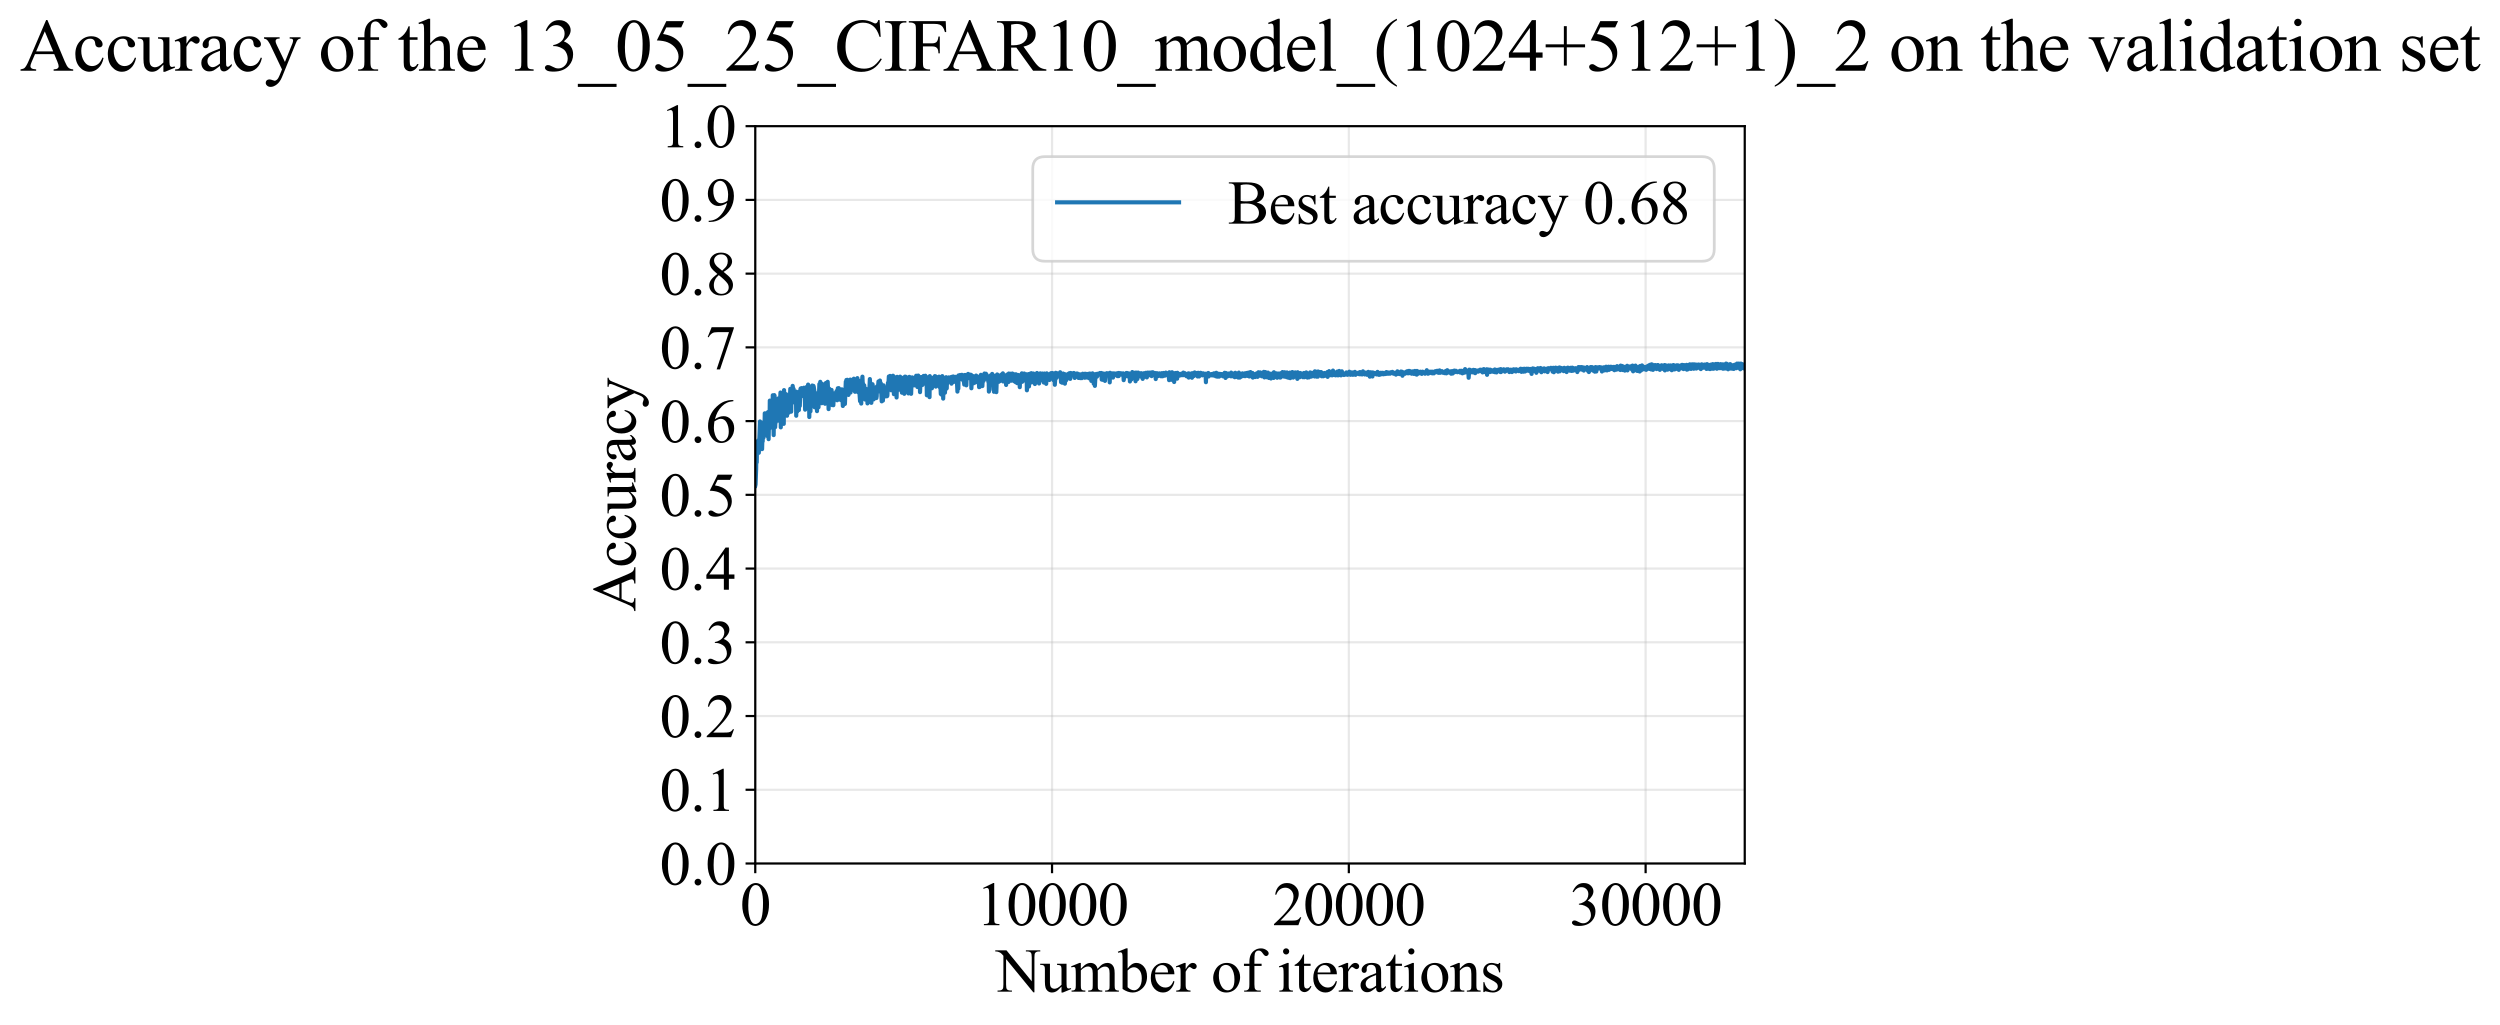 <?xml version="1.0" encoding="utf-8" standalone="no"?>
<!DOCTYPE svg PUBLIC "-//W3C//DTD SVG 1.1//EN"
  "http://www.w3.org/Graphics/SVG/1.1/DTD/svg11.dtd">
<svg xmlns:xlink="http://www.w3.org/1999/xlink" width="902.286pt" height="369.808pt" viewBox="0 0 902.286 369.808" xmlns="http://www.w3.org/2000/svg" version="1.1">
 <defs>
  <style type="text/css">*{stroke-linejoin: round; stroke-linecap: butt}</style>
 </defs>
 <g id="figure_1">
  <g id="patch_1">
   <path d="M 0 369.808 
L 902.286 369.808 
L 902.286 0 
L 0 0 
z
" style="fill: #ffffff"/>
  </g>
  <g id="axes_1">
   <g id="patch_2">
    <path d="M 272.583 311.644 
L 629.703 311.644 
L 629.703 45.532 
L 272.583 45.532 
z
" style="fill: #ffffff"/>
   </g>
   <g id="matplotlib.axis_1">
    <g id="xtick_1">
     <g id="line2d_1">
      <path d="M 272.583 311.644 
L 272.583 45.532 
" clip-path="url(#pb190ab2bec)" style="fill: none; stroke: #b0b0b0; stroke-opacity: 0.3; stroke-width: 0.8; stroke-linecap: square"/>
     </g>
     <g id="line2d_2">
      <defs>
       <path id="m20e59a2916" d="M 0 0 
L 0 3.5 
" style="stroke: #000000; stroke-width: 0.8"/>
      </defs>
      <g>
       <use xlink:href="#m20e59a2916" x="272.583" y="311.644" style="stroke: #000000; stroke-width: 0.8"/>
      </g>
     </g>
     <g id="text_1">
      <!-- 0 -->
      <g transform="translate(267.083 333.92) scale(0.22 -0.22)">
       <defs>
        <path id="TimesNewRomanPSMT-30" d="M 231 2094 
Q 231 2819 450 3342 
Q 669 3866 1031 4122 
Q 1313 4325 1613 4325 
Q 2100 4325 2488 3828 
Q 2972 3213 2972 2159 
Q 2972 1422 2759 906 
Q 2547 391 2217 158 
Q 1888 -75 1581 -75 
Q 975 -75 572 641 
Q 231 1244 231 2094 
z
M 844 2016 
Q 844 1141 1059 588 
Q 1238 122 1591 122 
Q 1759 122 1940 273 
Q 2122 425 2216 781 
Q 2359 1319 2359 2297 
Q 2359 3022 2209 3506 
Q 2097 3866 1919 4016 
Q 1791 4119 1609 4119 
Q 1397 4119 1231 3928 
Q 1006 3669 925 3112 
Q 844 2556 844 2016 
z
" transform="scale(0.016)"/>
       </defs>
       <use xlink:href="#TimesNewRomanPSMT-30"/>
      </g>
     </g>
    </g>
    <g id="xtick_2">
     <g id="line2d_3">
      <path d="M 379.697 311.644 
L 379.697 45.532 
" clip-path="url(#pb190ab2bec)" style="fill: none; stroke: #b0b0b0; stroke-opacity: 0.3; stroke-width: 0.8; stroke-linecap: square"/>
     </g>
     <g id="line2d_4">
      <g>
       <use xlink:href="#m20e59a2916" x="379.697" y="311.644" style="stroke: #000000; stroke-width: 0.8"/>
      </g>
     </g>
     <g id="text_2">
      <!-- 10000 -->
      <g transform="translate(352.197 333.92) scale(0.22 -0.22)">
       <defs>
        <path id="TimesNewRomanPSMT-31" d="M 750 3822 
L 1781 4325 
L 1884 4325 
L 1884 747 
Q 1884 391 1914 303 
Q 1944 216 2037 169 
Q 2131 122 2419 116 
L 2419 0 
L 825 0 
L 825 116 
Q 1125 122 1212 167 
Q 1300 213 1334 289 
Q 1369 366 1369 747 
L 1369 3034 
Q 1369 3497 1338 3628 
Q 1316 3728 1258 3775 
Q 1200 3822 1119 3822 
Q 1003 3822 797 3725 
L 750 3822 
z
" transform="scale(0.016)"/>
       </defs>
       <use xlink:href="#TimesNewRomanPSMT-31"/>
       <use xlink:href="#TimesNewRomanPSMT-30" transform="translate(50 0)"/>
       <use xlink:href="#TimesNewRomanPSMT-30" transform="translate(100 0)"/>
       <use xlink:href="#TimesNewRomanPSMT-30" transform="translate(150 0)"/>
       <use xlink:href="#TimesNewRomanPSMT-30" transform="translate(200 0)"/>
      </g>
     </g>
    </g>
    <g id="xtick_3">
     <g id="line2d_5">
      <path d="M 486.812 311.644 
L 486.812 45.532 
" clip-path="url(#pb190ab2bec)" style="fill: none; stroke: #b0b0b0; stroke-opacity: 0.3; stroke-width: 0.8; stroke-linecap: square"/>
     </g>
     <g id="line2d_6">
      <g>
       <use xlink:href="#m20e59a2916" x="486.812" y="311.644" style="stroke: #000000; stroke-width: 0.8"/>
      </g>
     </g>
     <g id="text_3">
      <!-- 20000 -->
      <g transform="translate(459.312 333.92) scale(0.22 -0.22)">
       <defs>
        <path id="TimesNewRomanPSMT-32" d="M 2934 816 
L 2638 0 
L 138 0 
L 138 116 
Q 1241 1122 1691 1759 
Q 2141 2397 2141 2925 
Q 2141 3328 1894 3587 
Q 1647 3847 1303 3847 
Q 991 3847 742 3664 
Q 494 3481 375 3128 
L 259 3128 
Q 338 3706 661 4015 
Q 984 4325 1469 4325 
Q 1984 4325 2329 3994 
Q 2675 3663 2675 3213 
Q 2675 2891 2525 2569 
Q 2294 2063 1775 1497 
Q 997 647 803 472 
L 1909 472 
Q 2247 472 2383 497 
Q 2519 522 2628 598 
Q 2738 675 2819 816 
L 2934 816 
z
" transform="scale(0.016)"/>
       </defs>
       <use xlink:href="#TimesNewRomanPSMT-32"/>
       <use xlink:href="#TimesNewRomanPSMT-30" transform="translate(50 0)"/>
       <use xlink:href="#TimesNewRomanPSMT-30" transform="translate(100 0)"/>
       <use xlink:href="#TimesNewRomanPSMT-30" transform="translate(150 0)"/>
       <use xlink:href="#TimesNewRomanPSMT-30" transform="translate(200 0)"/>
      </g>
     </g>
    </g>
    <g id="xtick_4">
     <g id="line2d_7">
      <path d="M 593.927 311.644 
L 593.927 45.532 
" clip-path="url(#pb190ab2bec)" style="fill: none; stroke: #b0b0b0; stroke-opacity: 0.3; stroke-width: 0.8; stroke-linecap: square"/>
     </g>
     <g id="line2d_8">
      <g>
       <use xlink:href="#m20e59a2916" x="593.927" y="311.644" style="stroke: #000000; stroke-width: 0.8"/>
      </g>
     </g>
     <g id="text_4">
      <!-- 30000 -->
      <g transform="translate(566.427 333.92) scale(0.22 -0.22)">
       <defs>
        <path id="TimesNewRomanPSMT-33" d="M 325 3431 
Q 506 3859 782 4092 
Q 1059 4325 1472 4325 
Q 1981 4325 2253 3994 
Q 2459 3747 2459 3466 
Q 2459 3003 1878 2509 
Q 2269 2356 2469 2072 
Q 2669 1788 2669 1403 
Q 2669 853 2319 450 
Q 1863 -75 997 -75 
Q 569 -75 414 31 
Q 259 138 259 259 
Q 259 350 332 419 
Q 406 488 509 488 
Q 588 488 669 463 
Q 722 447 909 348 
Q 1097 250 1169 231 
Q 1284 197 1416 197 
Q 1734 197 1970 444 
Q 2206 691 2206 1028 
Q 2206 1275 2097 1509 
Q 2016 1684 1919 1775 
Q 1784 1900 1550 2001 
Q 1316 2103 1072 2103 
L 972 2103 
L 972 2197 
Q 1219 2228 1467 2375 
Q 1716 2522 1828 2728 
Q 1941 2934 1941 3181 
Q 1941 3503 1739 3701 
Q 1538 3900 1238 3900 
Q 753 3900 428 3381 
L 325 3431 
z
" transform="scale(0.016)"/>
       </defs>
       <use xlink:href="#TimesNewRomanPSMT-33"/>
       <use xlink:href="#TimesNewRomanPSMT-30" transform="translate(50 0)"/>
       <use xlink:href="#TimesNewRomanPSMT-30" transform="translate(100 0)"/>
       <use xlink:href="#TimesNewRomanPSMT-30" transform="translate(150 0)"/>
       <use xlink:href="#TimesNewRomanPSMT-30" transform="translate(200 0)"/>
      </g>
     </g>
    </g>
    <g id="text_5">
     <!-- Number of iterations -->
     <g transform="translate(359.501 357.902) scale(0.22 -0.22)">
      <defs>
       <path id="TimesNewRomanPSMT-4e" d="M -84 4238 
L 1066 4238 
L 3656 1059 
L 3656 3503 
Q 3656 3894 3569 3991 
Q 3453 4122 3203 4122 
L 3056 4122 
L 3056 4238 
L 4531 4238 
L 4531 4122 
L 4381 4122 
Q 4113 4122 4000 3959 
Q 3931 3859 3931 3503 
L 3931 -69 
L 3819 -69 
L 1025 3344 
L 1025 734 
Q 1025 344 1109 247 
Q 1228 116 1475 116 
L 1625 116 
L 1625 0 
L 150 0 
L 150 116 
L 297 116 
Q 569 116 681 278 
Q 750 378 750 734 
L 750 3681 
Q 566 3897 470 3965 
Q 375 4034 191 4094 
Q 100 4122 -84 4122 
L -84 4238 
z
" transform="scale(0.016)"/>
       <path id="TimesNewRomanPSMT-75" d="M 2709 2863 
L 2709 1128 
Q 2709 631 2732 520 
Q 2756 409 2807 365 
Q 2859 322 2928 322 
Q 3025 322 3147 375 
L 3191 266 
L 2334 -88 
L 2194 -88 
L 2194 519 
Q 1825 119 1631 15 
Q 1438 -88 1222 -88 
Q 981 -88 804 51 
Q 628 191 559 409 
Q 491 628 491 1028 
L 491 2306 
Q 491 2509 447 2587 
Q 403 2666 317 2708 
Q 231 2750 6 2747 
L 6 2863 
L 1009 2863 
L 1009 947 
Q 1009 547 1148 422 
Q 1288 297 1484 297 
Q 1619 297 1789 381 
Q 1959 466 2194 703 
L 2194 2325 
Q 2194 2569 2105 2655 
Q 2016 2741 1734 2747 
L 1734 2863 
L 2709 2863 
z
" transform="scale(0.016)"/>
       <path id="TimesNewRomanPSMT-6d" d="M 1050 2338 
Q 1363 2650 1419 2697 
Q 1559 2816 1721 2881 
Q 1884 2947 2044 2947 
Q 2313 2947 2506 2790 
Q 2700 2634 2766 2338 
Q 3088 2713 3309 2830 
Q 3531 2947 3766 2947 
Q 3994 2947 4170 2830 
Q 4347 2713 4450 2447 
Q 4519 2266 4519 1878 
L 4519 647 
Q 4519 378 4559 278 
Q 4591 209 4675 161 
Q 4759 113 4950 113 
L 4950 0 
L 3538 0 
L 3538 113 
L 3597 113 
Q 3781 113 3884 184 
Q 3956 234 3988 344 
Q 4000 397 4000 647 
L 4000 1878 
Q 4000 2228 3916 2372 
Q 3794 2572 3525 2572 
Q 3359 2572 3192 2489 
Q 3025 2406 2788 2181 
L 2781 2147 
L 2788 2013 
L 2788 647 
Q 2788 353 2820 281 
Q 2853 209 2943 161 
Q 3034 113 3253 113 
L 3253 0 
L 1806 0 
L 1806 113 
Q 2044 113 2133 169 
Q 2222 225 2256 338 
Q 2272 391 2272 647 
L 2272 1878 
Q 2272 2228 2169 2381 
Q 2031 2581 1784 2581 
Q 1616 2581 1450 2491 
Q 1191 2353 1050 2181 
L 1050 647 
Q 1050 366 1089 281 
Q 1128 197 1204 155 
Q 1281 113 1516 113 
L 1516 0 
L 100 0 
L 100 113 
Q 297 113 375 155 
Q 453 197 493 289 
Q 534 381 534 647 
L 534 1741 
Q 534 2213 506 2350 
Q 484 2453 437 2492 
Q 391 2531 309 2531 
Q 222 2531 100 2484 
L 53 2597 
L 916 2947 
L 1050 2947 
L 1050 2338 
z
" transform="scale(0.016)"/>
       <path id="TimesNewRomanPSMT-62" d="M 984 2369 
Q 1400 2947 1881 2947 
Q 2322 2947 2650 2570 
Q 2978 2194 2978 1541 
Q 2978 778 2472 313 
Q 2038 -88 1503 -88 
Q 1253 -88 995 3 
Q 738 94 469 275 
L 469 3241 
Q 469 3728 445 3840 
Q 422 3953 372 3993 
Q 322 4034 247 4034 
Q 159 4034 28 3984 
L -16 4094 
L 844 4444 
L 984 4444 
L 984 2369 
z
M 984 2169 
L 984 456 
Q 1144 300 1314 220 
Q 1484 141 1663 141 
Q 1947 141 2192 453 
Q 2438 766 2438 1363 
Q 2438 1913 2192 2208 
Q 1947 2503 1634 2503 
Q 1469 2503 1303 2419 
Q 1178 2356 984 2169 
z
" transform="scale(0.016)"/>
       <path id="TimesNewRomanPSMT-65" d="M 681 1784 
Q 678 1147 991 784 
Q 1303 422 1725 422 
Q 2006 422 2214 576 
Q 2422 731 2563 1106 
L 2659 1044 
Q 2594 616 2278 264 
Q 1963 -88 1488 -88 
Q 972 -88 605 314 
Q 238 716 238 1394 
Q 238 2128 614 2539 
Q 991 2950 1559 2950 
Q 2041 2950 2350 2633 
Q 2659 2316 2659 1784 
L 681 1784 
z
M 681 1966 
L 2006 1966 
Q 1991 2241 1941 2353 
Q 1863 2528 1708 2628 
Q 1553 2728 1384 2728 
Q 1125 2728 920 2526 
Q 716 2325 681 1966 
z
" transform="scale(0.016)"/>
       <path id="TimesNewRomanPSMT-72" d="M 1038 2947 
L 1038 2303 
Q 1397 2947 1775 2947 
Q 1947 2947 2059 2842 
Q 2172 2738 2172 2600 
Q 2172 2478 2090 2393 
Q 2009 2309 1897 2309 
Q 1788 2309 1652 2417 
Q 1516 2525 1450 2525 
Q 1394 2525 1328 2463 
Q 1188 2334 1038 2041 
L 1038 669 
Q 1038 431 1097 309 
Q 1138 225 1241 169 
Q 1344 113 1538 113 
L 1538 0 
L 72 0 
L 72 113 
Q 291 113 397 181 
Q 475 231 506 341 
Q 522 394 522 644 
L 522 1753 
Q 522 2253 501 2348 
Q 481 2444 426 2487 
Q 372 2531 291 2531 
Q 194 2531 72 2484 
L 41 2597 
L 906 2947 
L 1038 2947 
z
" transform="scale(0.016)"/>
       <path id="TimesNewRomanPSMT-20" transform="scale(0.016)"/>
       <path id="TimesNewRomanPSMT-6f" d="M 1600 2947 
Q 2250 2947 2644 2453 
Q 2978 2031 2978 1484 
Q 2978 1100 2793 706 
Q 2609 313 2286 112 
Q 1963 -88 1566 -88 
Q 919 -88 538 428 
Q 216 863 216 1403 
Q 216 1797 411 2186 
Q 606 2575 925 2761 
Q 1244 2947 1600 2947 
z
M 1503 2744 
Q 1338 2744 1170 2645 
Q 1003 2547 900 2300 
Q 797 2053 797 1666 
Q 797 1041 1045 587 
Q 1294 134 1700 134 
Q 2003 134 2200 384 
Q 2397 634 2397 1244 
Q 2397 2006 2069 2444 
Q 1847 2744 1503 2744 
z
" transform="scale(0.016)"/>
       <path id="TimesNewRomanPSMT-66" d="M 1319 2638 
L 1319 756 
Q 1319 356 1406 250 
Q 1522 113 1716 113 
L 1975 113 
L 1975 0 
L 266 0 
L 266 113 
L 394 113 
Q 519 113 622 175 
Q 725 238 764 344 
Q 803 450 803 756 
L 803 2638 
L 247 2638 
L 247 2863 
L 803 2863 
L 803 3050 
Q 803 3478 940 3775 
Q 1078 4072 1361 4255 
Q 1644 4438 1997 4438 
Q 2325 4438 2600 4225 
Q 2781 4084 2781 3909 
Q 2781 3816 2700 3733 
Q 2619 3650 2525 3650 
Q 2453 3650 2373 3701 
Q 2294 3753 2178 3923 
Q 2063 4094 1966 4153 
Q 1869 4213 1750 4213 
Q 1606 4213 1506 4136 
Q 1406 4059 1362 3898 
Q 1319 3738 1319 3069 
L 1319 2863 
L 2056 2863 
L 2056 2638 
L 1319 2638 
z
" transform="scale(0.016)"/>
       <path id="TimesNewRomanPSMT-69" d="M 928 4444 
Q 1059 4444 1151 4351 
Q 1244 4259 1244 4128 
Q 1244 3997 1151 3903 
Q 1059 3809 928 3809 
Q 797 3809 703 3903 
Q 609 3997 609 4128 
Q 609 4259 701 4351 
Q 794 4444 928 4444 
z
M 1188 2947 
L 1188 647 
Q 1188 378 1227 289 
Q 1266 200 1342 156 
Q 1419 113 1622 113 
L 1622 0 
L 231 0 
L 231 113 
Q 441 113 512 153 
Q 584 194 626 287 
Q 669 381 669 647 
L 669 1750 
Q 669 2216 641 2353 
Q 619 2453 572 2492 
Q 525 2531 444 2531 
Q 356 2531 231 2484 
L 188 2597 
L 1050 2947 
L 1188 2947 
z
" transform="scale(0.016)"/>
       <path id="TimesNewRomanPSMT-74" d="M 1031 3803 
L 1031 2863 
L 1700 2863 
L 1700 2644 
L 1031 2644 
L 1031 788 
Q 1031 509 1111 412 
Q 1191 316 1316 316 
Q 1419 316 1516 380 
Q 1613 444 1666 569 
L 1788 569 
Q 1678 263 1478 108 
Q 1278 -47 1066 -47 
Q 922 -47 784 33 
Q 647 113 581 261 
Q 516 409 516 719 
L 516 2644 
L 63 2644 
L 63 2747 
Q 234 2816 414 2980 
Q 594 3144 734 3369 
Q 806 3488 934 3803 
L 1031 3803 
z
" transform="scale(0.016)"/>
       <path id="TimesNewRomanPSMT-61" d="M 1822 413 
Q 1381 72 1269 19 
Q 1100 -59 909 -59 
Q 613 -59 420 144 
Q 228 347 228 678 
Q 228 888 322 1041 
Q 450 1253 767 1440 
Q 1084 1628 1822 1897 
L 1822 2009 
Q 1822 2438 1686 2597 
Q 1550 2756 1291 2756 
Q 1094 2756 978 2650 
Q 859 2544 859 2406 
L 866 2225 
Q 866 2081 792 2003 
Q 719 1925 600 1925 
Q 484 1925 411 2006 
Q 338 2088 338 2228 
Q 338 2497 613 2722 
Q 888 2947 1384 2947 
Q 1766 2947 2009 2819 
Q 2194 2722 2281 2516 
Q 2338 2381 2338 1966 
L 2338 994 
Q 2338 584 2353 492 
Q 2369 400 2405 369 
Q 2441 338 2488 338 
Q 2538 338 2575 359 
Q 2641 400 2828 588 
L 2828 413 
Q 2478 -56 2159 -56 
Q 2006 -56 1915 50 
Q 1825 156 1822 413 
z
M 1822 616 
L 1822 1706 
Q 1350 1519 1213 1441 
Q 966 1303 859 1153 
Q 753 1003 753 825 
Q 753 600 887 451 
Q 1022 303 1197 303 
Q 1434 303 1822 616 
z
" transform="scale(0.016)"/>
       <path id="TimesNewRomanPSMT-6e" d="M 1034 2341 
Q 1538 2947 1994 2947 
Q 2228 2947 2397 2830 
Q 2566 2713 2666 2444 
Q 2734 2256 2734 1869 
L 2734 647 
Q 2734 375 2778 278 
Q 2813 200 2889 156 
Q 2966 113 3172 113 
L 3172 0 
L 1756 0 
L 1756 113 
L 1816 113 
Q 2016 113 2095 173 
Q 2175 234 2206 353 
Q 2219 400 2219 647 
L 2219 1819 
Q 2219 2209 2117 2386 
Q 2016 2563 1775 2563 
Q 1403 2563 1034 2156 
L 1034 647 
Q 1034 356 1069 288 
Q 1113 197 1189 155 
Q 1266 113 1500 113 
L 1500 0 
L 84 0 
L 84 113 
L 147 113 
Q 366 113 442 223 
Q 519 334 519 647 
L 519 1709 
Q 519 2225 495 2337 
Q 472 2450 423 2490 
Q 375 2531 294 2531 
Q 206 2531 84 2484 
L 38 2597 
L 900 2947 
L 1034 2947 
L 1034 2341 
z
" transform="scale(0.016)"/>
       <path id="TimesNewRomanPSMT-73" d="M 2050 2947 
L 2050 1972 
L 1947 1972 
Q 1828 2431 1642 2597 
Q 1456 2763 1169 2763 
Q 950 2763 815 2647 
Q 681 2531 681 2391 
Q 681 2216 781 2091 
Q 878 1963 1175 1819 
L 1631 1597 
Q 2266 1288 2266 781 
Q 2266 391 1970 151 
Q 1675 -88 1309 -88 
Q 1047 -88 709 6 
Q 606 38 541 38 
Q 469 38 428 -44 
L 325 -44 
L 325 978 
L 428 978 
Q 516 541 762 319 
Q 1009 97 1316 97 
Q 1531 97 1667 223 
Q 1803 350 1803 528 
Q 1803 744 1651 891 
Q 1500 1038 1047 1263 
Q 594 1488 453 1669 
Q 313 1847 313 2119 
Q 313 2472 555 2709 
Q 797 2947 1181 2947 
Q 1350 2947 1591 2875 
Q 1750 2828 1803 2828 
Q 1853 2828 1881 2850 
Q 1909 2872 1947 2947 
L 2050 2947 
z
" transform="scale(0.016)"/>
      </defs>
      <use xlink:href="#TimesNewRomanPSMT-4e"/>
      <use xlink:href="#TimesNewRomanPSMT-75" transform="translate(72.217 0)"/>
      <use xlink:href="#TimesNewRomanPSMT-6d" transform="translate(122.217 0)"/>
      <use xlink:href="#TimesNewRomanPSMT-62" transform="translate(200 0)"/>
      <use xlink:href="#TimesNewRomanPSMT-65" transform="translate(250 0)"/>
      <use xlink:href="#TimesNewRomanPSMT-72" transform="translate(294.385 0)"/>
      <use xlink:href="#TimesNewRomanPSMT-20" transform="translate(327.686 0)"/>
      <use xlink:href="#TimesNewRomanPSMT-6f" transform="translate(352.686 0)"/>
      <use xlink:href="#TimesNewRomanPSMT-66" transform="translate(402.686 0)"/>
      <use xlink:href="#TimesNewRomanPSMT-20" transform="translate(435.986 0)"/>
      <use xlink:href="#TimesNewRomanPSMT-69" transform="translate(460.986 0)"/>
      <use xlink:href="#TimesNewRomanPSMT-74" transform="translate(488.77 0)"/>
      <use xlink:href="#TimesNewRomanPSMT-65" transform="translate(516.553 0)"/>
      <use xlink:href="#TimesNewRomanPSMT-72" transform="translate(560.938 0)"/>
      <use xlink:href="#TimesNewRomanPSMT-61" transform="translate(594.238 0)"/>
      <use xlink:href="#TimesNewRomanPSMT-74" transform="translate(638.623 0)"/>
      <use xlink:href="#TimesNewRomanPSMT-69" transform="translate(666.406 0)"/>
      <use xlink:href="#TimesNewRomanPSMT-6f" transform="translate(694.189 0)"/>
      <use xlink:href="#TimesNewRomanPSMT-6e" transform="translate(744.189 0)"/>
      <use xlink:href="#TimesNewRomanPSMT-73" transform="translate(794.189 0)"/>
     </g>
    </g>
   </g>
   <g id="matplotlib.axis_2">
    <g id="ytick_1">
     <g id="line2d_9">
      <path d="M 272.583 311.644 
L 629.703 311.644 
" clip-path="url(#pb190ab2bec)" style="fill: none; stroke: #b0b0b0; stroke-opacity: 0.3; stroke-width: 0.8; stroke-linecap: square"/>
     </g>
     <g id="line2d_10">
      <defs>
       <path id="m887cce2a29" d="M 0 0 
L -3.5 0 
" style="stroke: #000000; stroke-width: 0.8"/>
      </defs>
      <g>
       <use xlink:href="#m887cce2a29" x="272.583" y="311.644" style="stroke: #000000; stroke-width: 0.8"/>
      </g>
     </g>
     <g id="text_6">
      <!-- 0.0 -->
      <g transform="translate(238.083 319.282) scale(0.22 -0.22)">
       <defs>
        <path id="TimesNewRomanPSMT-2e" d="M 800 606 
Q 947 606 1047 504 
Q 1147 403 1147 259 
Q 1147 116 1045 14 
Q 944 -88 800 -88 
Q 656 -88 554 14 
Q 453 116 453 259 
Q 453 406 554 506 
Q 656 606 800 606 
z
" transform="scale(0.016)"/>
       </defs>
       <use xlink:href="#TimesNewRomanPSMT-30"/>
       <use xlink:href="#TimesNewRomanPSMT-2e" transform="translate(50 0)"/>
       <use xlink:href="#TimesNewRomanPSMT-30" transform="translate(75 0)"/>
      </g>
     </g>
    </g>
    <g id="ytick_2">
     <g id="line2d_11">
      <path d="M 272.583 285.032 
L 629.703 285.032 
" clip-path="url(#pb190ab2bec)" style="fill: none; stroke: #b0b0b0; stroke-opacity: 0.3; stroke-width: 0.8; stroke-linecap: square"/>
     </g>
     <g id="line2d_12">
      <g>
       <use xlink:href="#m887cce2a29" x="272.583" y="285.032" style="stroke: #000000; stroke-width: 0.8"/>
      </g>
     </g>
     <g id="text_7">
      <!-- 0.1 -->
      <g transform="translate(238.083 292.67) scale(0.22 -0.22)">
       <use xlink:href="#TimesNewRomanPSMT-30"/>
       <use xlink:href="#TimesNewRomanPSMT-2e" transform="translate(50 0)"/>
       <use xlink:href="#TimesNewRomanPSMT-31" transform="translate(75 0)"/>
      </g>
     </g>
    </g>
    <g id="ytick_3">
     <g id="line2d_13">
      <path d="M 272.583 258.421 
L 629.703 258.421 
" clip-path="url(#pb190ab2bec)" style="fill: none; stroke: #b0b0b0; stroke-opacity: 0.3; stroke-width: 0.8; stroke-linecap: square"/>
     </g>
     <g id="line2d_14">
      <g>
       <use xlink:href="#m887cce2a29" x="272.583" y="258.421" style="stroke: #000000; stroke-width: 0.8"/>
      </g>
     </g>
     <g id="text_8">
      <!-- 0.2 -->
      <g transform="translate(238.083 266.059) scale(0.22 -0.22)">
       <use xlink:href="#TimesNewRomanPSMT-30"/>
       <use xlink:href="#TimesNewRomanPSMT-2e" transform="translate(50 0)"/>
       <use xlink:href="#TimesNewRomanPSMT-32" transform="translate(75 0)"/>
      </g>
     </g>
    </g>
    <g id="ytick_4">
     <g id="line2d_15">
      <path d="M 272.583 231.81 
L 629.703 231.81 
" clip-path="url(#pb190ab2bec)" style="fill: none; stroke: #b0b0b0; stroke-opacity: 0.3; stroke-width: 0.8; stroke-linecap: square"/>
     </g>
     <g id="line2d_16">
      <g>
       <use xlink:href="#m887cce2a29" x="272.583" y="231.81" style="stroke: #000000; stroke-width: 0.8"/>
      </g>
     </g>
     <g id="text_9">
      <!-- 0.3 -->
      <g transform="translate(238.083 239.448) scale(0.22 -0.22)">
       <use xlink:href="#TimesNewRomanPSMT-30"/>
       <use xlink:href="#TimesNewRomanPSMT-2e" transform="translate(50 0)"/>
       <use xlink:href="#TimesNewRomanPSMT-33" transform="translate(75 0)"/>
      </g>
     </g>
    </g>
    <g id="ytick_5">
     <g id="line2d_17">
      <path d="M 272.583 205.199 
L 629.703 205.199 
" clip-path="url(#pb190ab2bec)" style="fill: none; stroke: #b0b0b0; stroke-opacity: 0.3; stroke-width: 0.8; stroke-linecap: square"/>
     </g>
     <g id="line2d_18">
      <g>
       <use xlink:href="#m887cce2a29" x="272.583" y="205.199" style="stroke: #000000; stroke-width: 0.8"/>
      </g>
     </g>
     <g id="text_10">
      <!-- 0.4 -->
      <g transform="translate(238.083 212.837) scale(0.22 -0.22)">
       <defs>
        <path id="TimesNewRomanPSMT-34" d="M 2978 1563 
L 2978 1119 
L 2409 1119 
L 2409 0 
L 1894 0 
L 1894 1119 
L 100 1119 
L 100 1519 
L 2066 4325 
L 2409 4325 
L 2409 1563 
L 2978 1563 
z
M 1894 1563 
L 1894 3666 
L 406 1563 
L 1894 1563 
z
" transform="scale(0.016)"/>
       </defs>
       <use xlink:href="#TimesNewRomanPSMT-30"/>
       <use xlink:href="#TimesNewRomanPSMT-2e" transform="translate(50 0)"/>
       <use xlink:href="#TimesNewRomanPSMT-34" transform="translate(75 0)"/>
      </g>
     </g>
    </g>
    <g id="ytick_6">
     <g id="line2d_19">
      <path d="M 272.583 178.588 
L 629.703 178.588 
" clip-path="url(#pb190ab2bec)" style="fill: none; stroke: #b0b0b0; stroke-opacity: 0.3; stroke-width: 0.8; stroke-linecap: square"/>
     </g>
     <g id="line2d_20">
      <g>
       <use xlink:href="#m887cce2a29" x="272.583" y="178.588" style="stroke: #000000; stroke-width: 0.8"/>
      </g>
     </g>
     <g id="text_11">
      <!-- 0.5 -->
      <g transform="translate(238.083 186.226) scale(0.22 -0.22)">
       <defs>
        <path id="TimesNewRomanPSMT-35" d="M 2778 4238 
L 2534 3706 
L 1259 3706 
L 981 3138 
Q 1809 3016 2294 2522 
Q 2709 2097 2709 1522 
Q 2709 1188 2573 903 
Q 2438 619 2231 419 
Q 2025 219 1772 97 
Q 1413 -75 1034 -75 
Q 653 -75 479 54 
Q 306 184 306 341 
Q 306 428 378 495 
Q 450 563 559 563 
Q 641 563 702 538 
Q 763 513 909 409 
Q 1144 247 1384 247 
Q 1750 247 2026 523 
Q 2303 800 2303 1197 
Q 2303 1581 2056 1914 
Q 1809 2247 1375 2428 
Q 1034 2569 447 2591 
L 1259 4238 
L 2778 4238 
z
" transform="scale(0.016)"/>
       </defs>
       <use xlink:href="#TimesNewRomanPSMT-30"/>
       <use xlink:href="#TimesNewRomanPSMT-2e" transform="translate(50 0)"/>
       <use xlink:href="#TimesNewRomanPSMT-35" transform="translate(75 0)"/>
      </g>
     </g>
    </g>
    <g id="ytick_7">
     <g id="line2d_21">
      <path d="M 272.583 151.976 
L 629.703 151.976 
" clip-path="url(#pb190ab2bec)" style="fill: none; stroke: #b0b0b0; stroke-opacity: 0.3; stroke-width: 0.8; stroke-linecap: square"/>
     </g>
     <g id="line2d_22">
      <g>
       <use xlink:href="#m887cce2a29" x="272.583" y="151.976" style="stroke: #000000; stroke-width: 0.8"/>
      </g>
     </g>
     <g id="text_12">
      <!-- 0.6 -->
      <g transform="translate(238.083 159.614) scale(0.22 -0.22)">
       <defs>
        <path id="TimesNewRomanPSMT-36" d="M 2869 4325 
L 2869 4209 
Q 2456 4169 2195 4045 
Q 1934 3922 1679 3669 
Q 1425 3416 1258 3105 
Q 1091 2794 978 2366 
Q 1428 2675 1881 2675 
Q 2316 2675 2634 2325 
Q 2953 1975 2953 1425 
Q 2953 894 2631 456 
Q 2244 -75 1606 -75 
Q 1172 -75 869 213 
Q 275 772 275 1663 
Q 275 2231 503 2743 
Q 731 3256 1154 3653 
Q 1578 4050 1965 4187 
Q 2353 4325 2688 4325 
L 2869 4325 
z
M 925 2138 
Q 869 1716 869 1456 
Q 869 1156 980 804 
Q 1091 453 1309 247 
Q 1469 100 1697 100 
Q 1969 100 2183 356 
Q 2397 613 2397 1088 
Q 2397 1622 2184 2012 
Q 1972 2403 1581 2403 
Q 1463 2403 1327 2353 
Q 1191 2303 925 2138 
z
" transform="scale(0.016)"/>
       </defs>
       <use xlink:href="#TimesNewRomanPSMT-30"/>
       <use xlink:href="#TimesNewRomanPSMT-2e" transform="translate(50 0)"/>
       <use xlink:href="#TimesNewRomanPSMT-36" transform="translate(75 0)"/>
      </g>
     </g>
    </g>
    <g id="ytick_8">
     <g id="line2d_23">
      <path d="M 272.583 125.365 
L 629.703 125.365 
" clip-path="url(#pb190ab2bec)" style="fill: none; stroke: #b0b0b0; stroke-opacity: 0.3; stroke-width: 0.8; stroke-linecap: square"/>
     </g>
     <g id="line2d_24">
      <g>
       <use xlink:href="#m887cce2a29" x="272.583" y="125.365" style="stroke: #000000; stroke-width: 0.8"/>
      </g>
     </g>
     <g id="text_13">
      <!-- 0.7 -->
      <g transform="translate(238.083 133.003) scale(0.22 -0.22)">
       <defs>
        <path id="TimesNewRomanPSMT-37" d="M 644 4238 
L 2916 4238 
L 2916 4119 
L 1503 -88 
L 1153 -88 
L 2419 3728 
L 1253 3728 
Q 900 3728 750 3644 
Q 488 3500 328 3200 
L 238 3234 
L 644 4238 
z
" transform="scale(0.016)"/>
       </defs>
       <use xlink:href="#TimesNewRomanPSMT-30"/>
       <use xlink:href="#TimesNewRomanPSMT-2e" transform="translate(50 0)"/>
       <use xlink:href="#TimesNewRomanPSMT-37" transform="translate(75 0)"/>
      </g>
     </g>
    </g>
    <g id="ytick_9">
     <g id="line2d_25">
      <path d="M 272.583 98.754 
L 629.703 98.754 
" clip-path="url(#pb190ab2bec)" style="fill: none; stroke: #b0b0b0; stroke-opacity: 0.3; stroke-width: 0.8; stroke-linecap: square"/>
     </g>
     <g id="line2d_26">
      <g>
       <use xlink:href="#m887cce2a29" x="272.583" y="98.754" style="stroke: #000000; stroke-width: 0.8"/>
      </g>
     </g>
     <g id="text_14">
      <!-- 0.8 -->
      <g transform="translate(238.083 106.392) scale(0.22 -0.22)">
       <defs>
        <path id="TimesNewRomanPSMT-38" d="M 1228 2134 
Q 725 2547 579 2797 
Q 434 3047 434 3316 
Q 434 3728 753 4026 
Q 1072 4325 1600 4325 
Q 2113 4325 2425 4047 
Q 2738 3769 2738 3413 
Q 2738 3175 2569 2928 
Q 2400 2681 1866 2347 
Q 2416 1922 2594 1678 
Q 2831 1359 2831 1006 
Q 2831 559 2490 242 
Q 2150 -75 1597 -75 
Q 994 -75 656 303 
Q 388 606 388 966 
Q 388 1247 577 1523 
Q 766 1800 1228 2134 
z
M 1719 2469 
Q 2094 2806 2194 3001 
Q 2294 3197 2294 3444 
Q 2294 3772 2109 3958 
Q 1925 4144 1606 4144 
Q 1288 4144 1088 3959 
Q 888 3775 888 3528 
Q 888 3366 970 3203 
Q 1053 3041 1206 2894 
L 1719 2469 
z
M 1375 2016 
Q 1116 1797 991 1539 
Q 866 1281 866 981 
Q 866 578 1086 336 
Q 1306 94 1647 94 
Q 1984 94 2187 284 
Q 2391 475 2391 747 
Q 2391 972 2272 1150 
Q 2050 1481 1375 2016 
z
" transform="scale(0.016)"/>
       </defs>
       <use xlink:href="#TimesNewRomanPSMT-30"/>
       <use xlink:href="#TimesNewRomanPSMT-2e" transform="translate(50 0)"/>
       <use xlink:href="#TimesNewRomanPSMT-38" transform="translate(75 0)"/>
      </g>
     </g>
    </g>
    <g id="ytick_10">
     <g id="line2d_27">
      <path d="M 272.583 72.143 
L 629.703 72.143 
" clip-path="url(#pb190ab2bec)" style="fill: none; stroke: #b0b0b0; stroke-opacity: 0.3; stroke-width: 0.8; stroke-linecap: square"/>
     </g>
     <g id="line2d_28">
      <g>
       <use xlink:href="#m887cce2a29" x="272.583" y="72.143" style="stroke: #000000; stroke-width: 0.8"/>
      </g>
     </g>
     <g id="text_15">
      <!-- 0.9 -->
      <g transform="translate(238.083 79.781) scale(0.22 -0.22)">
       <defs>
        <path id="TimesNewRomanPSMT-39" d="M 338 -88 
L 338 28 
Q 744 34 1094 217 
Q 1444 400 1770 856 
Q 2097 1313 2225 1859 
Q 1734 1544 1338 1544 
Q 891 1544 572 1889 
Q 253 2234 253 2806 
Q 253 3363 572 3797 
Q 956 4325 1575 4325 
Q 2097 4325 2469 3894 
Q 2925 3359 2925 2575 
Q 2925 1869 2578 1258 
Q 2231 647 1613 244 
Q 1109 -88 516 -88 
L 338 -88 
z
M 2275 2091 
Q 2331 2497 2331 2741 
Q 2331 3044 2228 3395 
Q 2125 3747 1936 3934 
Q 1747 4122 1506 4122 
Q 1228 4122 1018 3872 
Q 809 3622 809 3128 
Q 809 2469 1088 2097 
Q 1291 1828 1588 1828 
Q 1731 1828 1928 1897 
Q 2125 1966 2275 2091 
z
" transform="scale(0.016)"/>
       </defs>
       <use xlink:href="#TimesNewRomanPSMT-30"/>
       <use xlink:href="#TimesNewRomanPSMT-2e" transform="translate(50 0)"/>
       <use xlink:href="#TimesNewRomanPSMT-39" transform="translate(75 0)"/>
      </g>
     </g>
    </g>
    <g id="ytick_11">
     <g id="line2d_29">
      <path d="M 272.583 45.532 
L 629.703 45.532 
" clip-path="url(#pb190ab2bec)" style="fill: none; stroke: #b0b0b0; stroke-opacity: 0.3; stroke-width: 0.8; stroke-linecap: square"/>
     </g>
     <g id="line2d_30">
      <g>
       <use xlink:href="#m887cce2a29" x="272.583" y="45.532" style="stroke: #000000; stroke-width: 0.8"/>
      </g>
     </g>
     <g id="text_16">
      <!-- 1.0 -->
      <g transform="translate(238.083 53.17) scale(0.22 -0.22)">
       <use xlink:href="#TimesNewRomanPSMT-31"/>
       <use xlink:href="#TimesNewRomanPSMT-2e" transform="translate(50 0)"/>
       <use xlink:href="#TimesNewRomanPSMT-30" transform="translate(75 0)"/>
      </g>
     </g>
    </g>
    <g id="text_17">
     <!-- Accuracy -->
     <g transform="translate(229.336 220.726) rotate(-90) scale(0.22 -0.22)">
      <defs>
       <path id="TimesNewRomanPSMT-41" d="M 2928 1419 
L 1288 1419 
L 1000 750 
Q 894 503 894 381 
Q 894 284 986 211 
Q 1078 138 1384 116 
L 1384 0 
L 50 0 
L 50 116 
Q 316 163 394 238 
Q 553 388 747 847 
L 2238 4334 
L 2347 4334 
L 3822 809 
Q 4000 384 4145 257 
Q 4291 131 4550 116 
L 4550 0 
L 2878 0 
L 2878 116 
Q 3131 128 3220 200 
Q 3309 272 3309 375 
Q 3309 513 3184 809 
L 2928 1419 
z
M 2841 1650 
L 2122 3363 
L 1384 1650 
L 2841 1650 
z
" transform="scale(0.016)"/>
       <path id="TimesNewRomanPSMT-63" d="M 2631 1088 
Q 2516 522 2178 217 
Q 1841 -88 1431 -88 
Q 944 -88 581 321 
Q 219 731 219 1428 
Q 219 2103 620 2525 
Q 1022 2947 1584 2947 
Q 2006 2947 2278 2723 
Q 2550 2500 2550 2259 
Q 2550 2141 2473 2067 
Q 2397 1994 2259 1994 
Q 2075 1994 1981 2113 
Q 1928 2178 1911 2362 
Q 1894 2547 1784 2644 
Q 1675 2738 1481 2738 
Q 1169 2738 978 2506 
Q 725 2200 725 1697 
Q 725 1184 976 792 
Q 1228 400 1656 400 
Q 1963 400 2206 609 
Q 2378 753 2541 1131 
L 2631 1088 
z
" transform="scale(0.016)"/>
       <path id="TimesNewRomanPSMT-79" d="M 38 2863 
L 1372 2863 
L 1372 2747 
L 1306 2747 
Q 1166 2747 1095 2686 
Q 1025 2625 1025 2534 
Q 1025 2413 1128 2197 
L 1825 753 
L 2466 2334 
Q 2519 2463 2519 2588 
Q 2519 2644 2497 2672 
Q 2472 2706 2419 2726 
Q 2366 2747 2231 2747 
L 2231 2863 
L 3163 2863 
L 3163 2747 
Q 3047 2734 2984 2696 
Q 2922 2659 2847 2556 
Q 2819 2513 2741 2316 
L 1575 -541 
Q 1406 -956 1132 -1168 
Q 859 -1381 606 -1381 
Q 422 -1381 303 -1275 
Q 184 -1169 184 -1031 
Q 184 -900 270 -820 
Q 356 -741 506 -741 
Q 609 -741 788 -809 
Q 913 -856 944 -856 
Q 1038 -856 1148 -759 
Q 1259 -663 1372 -384 
L 1575 113 
L 547 2272 
Q 500 2369 397 2513 
Q 319 2622 269 2659 
Q 197 2709 38 2747 
L 38 2863 
z
" transform="scale(0.016)"/>
      </defs>
      <use xlink:href="#TimesNewRomanPSMT-41"/>
      <use xlink:href="#TimesNewRomanPSMT-63" transform="translate(72.217 0)"/>
      <use xlink:href="#TimesNewRomanPSMT-63" transform="translate(116.602 0)"/>
      <use xlink:href="#TimesNewRomanPSMT-75" transform="translate(160.986 0)"/>
      <use xlink:href="#TimesNewRomanPSMT-72" transform="translate(210.986 0)"/>
      <use xlink:href="#TimesNewRomanPSMT-61" transform="translate(244.287 0)"/>
      <use xlink:href="#TimesNewRomanPSMT-63" transform="translate(288.672 0)"/>
      <use xlink:href="#TimesNewRomanPSMT-79" transform="translate(333.057 0)"/>
     </g>
    </g>
   </g>
   <g id="line2d_31">
    <path d="M 272.583 175.328 
L 272.69 174.862 
L 272.904 169.274 
L 273.011 162.288 
L 273.119 166.879 
L 273.226 159.427 
L 273.333 161.889 
L 273.44 160.292 
L 273.547 162.887 
L 273.654 158.962 
L 273.869 163.419 
L 274.297 152.109 
L 274.404 162.155 
L 274.726 156.101 
L 274.833 161.889 
L 274.94 153.706 
L 275.047 162.089 
L 275.154 158.43 
L 275.261 159.294 
L 275.369 155.835 
L 275.476 157.964 
L 275.583 157.897 
L 275.69 152.309 
L 275.797 153.506 
L 275.904 156.168 
L 276.012 149.182 
L 276.119 155.103 
L 276.226 154.704 
L 276.44 156.434 
L 276.547 154.837 
L 276.654 149.116 
L 276.762 155.037 
L 276.869 154.105 
L 277.083 157.498 
L 277.19 148.716 
L 277.404 158.496 
L 277.619 148.45 
L 277.726 154.637 
L 277.833 144.592 
L 277.94 153.839 
L 278.047 152.841 
L 278.154 154.238 
L 278.369 144.592 
L 278.476 152.775 
L 278.583 149.648 
L 278.797 151.378 
L 278.904 142.662 
L 279.226 157.032 
L 279.44 142.596 
L 279.547 142.795 
L 279.654 145.323 
L 279.762 154.172 
L 279.869 151.511 
L 279.976 152.442 
L 280.19 146.055 
L 280.297 149.648 
L 280.405 144.924 
L 280.512 150.912 
L 280.619 144.193 
L 280.833 148.384 
L 280.94 143.793 
L 281.155 151.843 
L 281.369 144.658 
L 281.476 145.323 
L 281.69 141.664 
L 281.797 154.238 
L 281.905 147.719 
L 282.119 150.646 
L 282.226 147.12 
L 282.333 151.244 
L 282.44 145.723 
L 282.655 147.386 
L 282.762 143.461 
L 282.869 152.974 
L 282.976 140.8 
L 283.405 149.182 
L 283.726 142.263 
L 284.048 150.047 
L 284.155 145.057 
L 284.369 149.116 
L 284.583 145.989 
L 284.69 148.916 
L 284.798 147.253 
L 284.905 148.317 
L 285.226 140.334 
L 285.333 140.533 
L 285.44 142.729 
L 285.548 148.583 
L 285.655 142.33 
L 285.762 144.991 
L 285.869 144.392 
L 286.083 139.269 
L 286.298 140.8 
L 286.405 140.334 
L 286.726 145.257 
L 286.94 141.931 
L 287.048 141.864 
L 287.262 141.332 
L 287.369 150.047 
L 287.476 141.398 
L 287.583 141.798 
L 287.69 148.583 
L 287.905 146.321 
L 288.012 146.987 
L 288.119 145.989 
L 288.226 143.261 
L 288.333 147.985 
L 288.441 141.398 
L 288.655 146.521 
L 288.869 140.533 
L 288.976 140.201 
L 289.083 140.533 
L 289.298 140.068 
L 289.405 142.529 
L 289.619 140.6 
L 289.726 140.866 
L 289.833 142.928 
L 289.941 140.4 
L 290.048 140.733 
L 290.155 139.935 
L 290.262 143.261 
L 290.369 142.995 
L 290.476 143.394 
L 290.583 147.852 
L 290.691 140.533 
L 290.798 145.656 
L 291.012 139.935 
L 291.119 139.669 
L 291.333 143.062 
L 291.441 143.195 
L 291.655 138.804 
L 291.762 145.723 
L 291.976 140.201 
L 292.084 150.513 
L 292.298 140.201 
L 292.512 148.45 
L 292.619 140.201 
L 292.726 140.533 
L 292.834 141.398 
L 293.155 139.136 
L 293.262 140.4 
L 293.369 143.86 
L 293.584 139.269 
L 293.691 139.602 
L 293.905 141.132 
L 294.012 146.987 
L 294.119 146.854 
L 294.226 146.654 
L 294.548 141.931 
L 294.655 142.064 
L 294.869 148.384 
L 294.976 143.527 
L 295.191 145.257 
L 295.298 144.459 
L 295.405 146.987 
L 295.727 138.604 
L 295.834 140.8 
L 295.941 140.267 
L 296.048 137.806 
L 296.155 144.658 
L 296.262 139.536 
L 296.369 140.4 
L 296.477 139.735 
L 296.584 145.523 
L 296.691 138.538 
L 296.798 140.533 
L 296.905 140.068 
L 297.012 141.066 
L 297.227 140.6 
L 297.334 143.461 
L 297.548 142.263 
L 297.762 145.723 
L 297.977 138.405 
L 298.084 138.205 
L 298.191 138.272 
L 298.405 144.459 
L 298.619 139.07 
L 298.727 137.806 
L 298.941 142.662 
L 299.048 147.652 
L 299.262 140.267 
L 299.369 141.531 
L 299.477 144.991 
L 299.584 142.529 
L 299.798 146.055 
L 299.905 142.729 
L 300.012 142.995 
L 300.12 140.733 
L 300.334 146.188 
L 300.441 143.66 
L 300.548 145.922 
L 300.655 145.457 
L 300.762 146.255 
L 300.977 142.596 
L 301.191 141.931 
L 301.298 142.596 
L 301.405 141.931 
L 301.512 142.463 
L 301.62 142.33 
L 301.727 142.795 
L 301.834 142.463 
L 301.941 141.132 
L 302.155 144.459 
L 302.37 140.134 
L 302.477 142.928 
L 302.584 142.596 
L 302.691 140.068 
L 302.798 140.667 
L 303.012 143.527 
L 303.227 140.733 
L 303.441 144.392 
L 303.548 140.533 
L 303.655 142.197 
L 303.87 140.533 
L 304.191 146.521 
L 304.298 142.197 
L 304.405 142.33 
L 304.513 142.463 
L 304.62 145.856 
L 304.834 142.662 
L 304.941 145.789 
L 305.263 137.739 
L 305.37 140.8 
L 305.477 137.141 
L 305.691 138.538 
L 305.798 137.074 
L 305.905 138.604 
L 306.013 137.274 
L 306.12 138.604 
L 306.227 142.529 
L 306.548 138.138 
L 306.655 141.731 
L 306.87 137.007 
L 306.977 141.664 
L 307.084 139.336 
L 307.191 140.999 
L 307.298 137.207 
L 307.513 140.267 
L 307.62 137.074 
L 307.727 137.207 
L 307.834 139.403 
L 308.156 136.675 
L 308.263 140.068 
L 308.37 140.001 
L 308.477 137.274 
L 308.584 141.398 
L 308.691 137.207 
L 308.798 141.132 
L 308.906 139.07 
L 309.013 140.334 
L 309.334 138.005 
L 309.441 136.475 
L 309.656 141.531 
L 309.87 137.34 
L 310.406 144.791 
L 310.513 143.993 
L 310.727 141.997 
L 310.834 145.656 
L 310.941 137.939 
L 311.048 138.338 
L 311.263 135.943 
L 311.37 138.471 
L 311.477 138.405 
L 311.584 140.667 
L 311.691 139.868 
L 311.799 140.999 
L 311.906 139.07 
L 312.12 141.664 
L 312.227 144.193 
L 312.334 143.128 
L 312.441 143.594 
L 312.549 140.334 
L 312.763 141.798 
L 312.977 141.997 
L 313.084 145.59 
L 313.299 141.664 
L 313.406 142.529 
L 313.513 142.263 
L 313.62 141.531 
L 313.727 141.598 
L 313.941 136.808 
L 314.263 141.465 
L 314.37 141.798 
L 314.477 145.39 
L 314.691 142.662 
L 314.906 138.671 
L 315.013 139.269 
L 315.334 144.126 
L 315.441 140.201 
L 315.549 141.132 
L 315.656 140.267 
L 315.763 141.398 
L 315.87 141.265 
L 315.977 140.068 
L 316.084 140.201 
L 316.299 143.66 
L 316.406 142.995 
L 316.513 139.469 
L 316.727 140.6 
L 316.834 140.533 
L 317.049 137.673 
L 317.156 141.265 
L 317.263 140.467 
L 317.37 141.132 
L 317.584 137.34 
L 317.692 138.338 
L 317.799 140.533 
L 317.906 138.338 
L 318.227 144.858 
L 318.334 142.263 
L 318.442 142.463 
L 318.656 144.592 
L 318.87 139.07 
L 319.192 142.396 
L 319.299 141.265 
L 319.406 141.997 
L 319.62 140.334 
L 319.727 143.062 
L 319.942 139.868 
L 320.049 140.334 
L 320.156 142.995 
L 320.263 142.795 
L 320.477 138.138 
L 320.585 138.338 
L 320.692 137.739 
L 320.799 135.877 
L 320.906 137.473 
L 321.227 135.677 
L 321.442 140.533 
L 321.549 139.403 
L 321.656 140.866 
L 321.87 140.068 
L 321.977 135.743 
L 322.192 137.872 
L 322.299 135.61 
L 322.406 136.409 
L 322.513 135.943 
L 322.62 142.263 
L 322.835 136.542 
L 322.942 136.143 
L 323.049 137.739 
L 323.156 137.007 
L 323.263 137.141 
L 323.37 137.806 
L 323.585 143.461 
L 323.799 136.01 
L 324.335 138.205 
L 324.442 140.667 
L 324.656 136.608 
L 324.763 139.469 
L 324.87 135.943 
L 324.978 137.939 
L 325.085 136.542 
L 325.192 138.405 
L 325.299 137.739 
L 325.513 141.731 
L 325.62 139.136 
L 325.835 140.933 
L 325.942 136.342 
L 326.156 139.602 
L 326.263 139.669 
L 326.37 142.13 
L 326.585 135.943 
L 326.692 137.274 
L 326.799 135.943 
L 326.906 137.34 
L 327.013 136.076 
L 327.442 141.332 
L 327.656 138.937 
L 327.763 139.336 
L 327.871 141.997 
L 327.978 139.602 
L 328.085 140.068 
L 328.192 136.01 
L 328.299 137.207 
L 328.406 136.941 
L 328.513 137.34 
L 328.621 136.209 
L 328.835 142.13 
L 329.049 136.276 
L 329.156 136.409 
L 329.263 136.209 
L 329.478 138.405 
L 329.585 137.407 
L 329.799 139.07 
L 329.906 138.671 
L 330.013 139.07 
L 330.228 136.808 
L 330.335 136.209 
L 330.442 136.409 
L 330.549 136.874 
L 330.656 135.61 
L 330.763 135.877 
L 330.978 136.675 
L 331.085 139.669 
L 331.299 136.143 
L 331.406 135.544 
L 331.514 137.074 
L 331.621 136.941 
L 331.835 137.54 
L 331.942 136.808 
L 332.049 141.531 
L 332.264 136.808 
L 332.371 136.741 
L 332.478 136.076 
L 332.692 139.003 
L 332.799 138.937 
L 332.906 138.937 
L 333.121 136.741 
L 333.335 135.677 
L 333.549 136.276 
L 333.656 136.143 
L 333.764 136.475 
L 333.871 137.34 
L 333.978 135.61 
L 334.085 138.538 
L 334.192 137.473 
L 334.299 137.673 
L 334.406 136.076 
L 334.514 142.662 
L 334.621 136.209 
L 334.728 136.409 
L 334.835 136.675 
L 334.942 141.664 
L 335.156 137.007 
L 335.264 136.675 
L 335.371 136.741 
L 335.478 143.328 
L 335.585 135.743 
L 335.799 137.473 
L 335.907 137.007 
L 336.014 137.074 
L 336.335 140.134 
L 336.442 138.471 
L 336.549 138.87 
L 336.764 136.741 
L 336.871 136.276 
L 337.085 136.808 
L 337.192 136.542 
L 337.299 137.141 
L 337.407 135.743 
L 337.514 137.806 
L 337.621 135.81 
L 337.728 139.536 
L 338.049 136.342 
L 338.157 136.342 
L 338.264 136.143 
L 338.371 136.342 
L 338.478 136.143 
L 338.585 138.538 
L 338.692 138.072 
L 338.907 135.943 
L 339.014 136.542 
L 339.121 139.735 
L 339.228 137.34 
L 339.335 137.806 
L 339.55 142.197 
L 339.657 140.866 
L 339.764 142.396 
L 339.871 136.542 
L 339.978 137.34 
L 340.085 135.743 
L 340.192 137.407 
L 340.3 136.941 
L 340.407 143.86 
L 340.514 140.6 
L 340.621 140.733 
L 340.835 138.937 
L 340.942 137.606 
L 341.05 141.731 
L 341.264 136.608 
L 341.371 136.874 
L 341.478 136.143 
L 341.585 140.267 
L 341.692 140.134 
L 341.8 136.741 
L 341.907 138.338 
L 342.121 136.608 
L 342.228 136.409 
L 342.335 136.741 
L 342.442 136.209 
L 342.55 136.874 
L 342.657 136.475 
L 342.764 137.54 
L 342.871 136.475 
L 342.978 137.007 
L 343.085 136.874 
L 343.3 136.076 
L 343.407 138.471 
L 343.621 136.143 
L 343.728 135.943 
L 343.835 136.542 
L 343.943 137.872 
L 344.05 135.877 
L 344.157 137.872 
L 344.371 136.874 
L 344.478 137.34 
L 344.585 137.007 
L 344.8 136.01 
L 344.907 136.209 
L 345.121 136.01 
L 345.335 137.007 
L 345.55 141.332 
L 345.657 136.874 
L 345.764 137.407 
L 345.871 140.267 
L 345.978 135.477 
L 346.193 136.808 
L 346.3 135.877 
L 346.407 136.143 
L 346.514 135.344 
L 346.835 136.276 
L 346.943 135.743 
L 347.05 136.675 
L 347.157 135.278 
L 347.264 137.007 
L 347.478 135.477 
L 347.586 136.209 
L 347.693 136.01 
L 348.014 138.804 
L 348.121 135.344 
L 348.336 136.808 
L 348.443 135.344 
L 348.55 135.677 
L 348.764 139.07 
L 348.871 135.81 
L 348.978 135.877 
L 349.086 136.342 
L 349.193 136.276 
L 349.3 136.01 
L 349.407 134.945 
L 349.621 136.342 
L 349.728 136.475 
L 349.836 135.877 
L 349.943 136.276 
L 350.05 136.076 
L 350.157 135.211 
L 350.264 135.477 
L 350.371 136.542 
L 350.478 135.278 
L 350.586 140.134 
L 350.8 135.677 
L 350.907 136.741 
L 351.014 137.939 
L 351.229 135.743 
L 351.336 138.338 
L 351.443 135.877 
L 351.764 138.138 
L 351.979 136.143 
L 352.086 135.81 
L 352.193 137.939 
L 352.3 135.544 
L 352.514 137.739 
L 352.729 135.877 
L 352.836 136.342 
L 353.05 136.01 
L 353.264 136.608 
L 353.371 139.735 
L 353.479 137.074 
L 353.586 139.669 
L 353.693 139.136 
L 353.907 136.209 
L 354.014 135.278 
L 354.229 139.136 
L 354.443 135.81 
L 354.55 139.336 
L 354.764 135.411 
L 354.871 135.477 
L 354.979 137.473 
L 355.193 135.211 
L 355.3 134.812 
L 355.407 136.143 
L 355.514 135.943 
L 355.622 136.741 
L 355.836 134.879 
L 355.943 135.344 
L 356.05 135.211 
L 356.264 136.143 
L 356.372 136.276 
L 356.586 135.877 
L 356.693 137.739 
L 356.8 135.877 
L 356.907 141.332 
L 357.014 139.602 
L 357.122 140.667 
L 357.336 136.675 
L 357.443 137.34 
L 357.55 135.477 
L 357.657 136.276 
L 357.764 135.943 
L 357.872 137.939 
L 358.086 134.945 
L 358.3 136.01 
L 358.407 139.07 
L 358.622 135.81 
L 358.729 141.398 
L 358.943 135.743 
L 359.05 137.207 
L 359.157 135.61 
L 359.372 136.409 
L 359.479 137.141 
L 359.586 141.531 
L 359.8 135.477 
L 359.907 135.145 
L 360.015 135.677 
L 360.122 135.61 
L 360.229 135.411 
L 360.443 137.806 
L 360.55 137.739 
L 360.657 135.743 
L 360.872 137.54 
L 361.086 135.477 
L 361.193 135.677 
L 361.407 136.475 
L 361.515 135.145 
L 361.729 135.677 
L 361.836 135.81 
L 361.943 134.746 
L 362.05 137.673 
L 362.157 135.278 
L 362.265 136.143 
L 362.372 136.01 
L 362.479 135.677 
L 362.586 137.54 
L 362.693 136.741 
L 362.8 137.34 
L 362.907 135.544 
L 363.122 138.937 
L 363.229 135.943 
L 363.336 136.941 
L 363.443 135.211 
L 363.55 135.411 
L 363.658 135.145 
L 363.765 135.544 
L 363.872 135.078 
L 363.979 137.872 
L 364.086 134.812 
L 364.193 135.677 
L 364.408 135.145 
L 364.515 136.675 
L 364.729 134.879 
L 364.836 135.078 
L 364.943 137.407 
L 365.158 135.61 
L 365.265 135.411 
L 365.372 134.812 
L 365.586 137.274 
L 365.8 135.012 
L 365.908 135.81 
L 366.015 137.606 
L 366.229 135.211 
L 366.336 135.677 
L 366.443 135.477 
L 366.55 137.939 
L 366.658 135.078 
L 366.765 135.145 
L 366.979 137.473 
L 367.086 138.272 
L 367.193 137.606 
L 367.408 135.477 
L 367.515 135.344 
L 367.622 135.544 
L 367.729 135.411 
L 367.836 135.81 
L 368.051 139.735 
L 368.158 136.941 
L 368.265 137.806 
L 368.372 137.739 
L 368.479 135.61 
L 368.586 137.207 
L 368.801 134.746 
L 368.908 137.806 
L 369.336 135.078 
L 369.443 135.743 
L 369.658 134.812 
L 369.765 135.61 
L 369.872 137.34 
L 370.086 135.145 
L 370.193 136.808 
L 370.301 136.143 
L 370.408 137.54 
L 370.515 135.078 
L 370.622 140.866 
L 370.836 137.806 
L 371.051 136.542 
L 371.265 135.012 
L 371.372 139.469 
L 371.586 135.877 
L 371.801 135.145 
L 371.908 134.812 
L 372.015 135.078 
L 372.229 134.679 
L 372.336 138.005 
L 372.551 136.209 
L 372.658 136.608 
L 372.765 137.673 
L 372.979 134.812 
L 373.086 135.411 
L 373.301 135.145 
L 373.408 135.677 
L 373.515 138.604 
L 373.836 135.078 
L 374.051 137.007 
L 374.265 134.612 
L 374.479 135.078 
L 374.586 135.145 
L 374.694 137.34 
L 374.801 135.078 
L 375.015 138.405 
L 375.122 134.945 
L 375.229 136.276 
L 375.444 134.746 
L 375.551 134.812 
L 375.658 135.344 
L 375.765 135.012 
L 375.872 135.677 
L 375.979 137.274 
L 376.194 134.812 
L 376.301 137.007 
L 376.515 135.211 
L 376.729 138.072 
L 376.944 134.812 
L 377.051 135.877 
L 377.158 134.879 
L 377.265 135.078 
L 377.372 135.877 
L 377.587 138.538 
L 377.801 134.746 
L 377.908 135.943 
L 378.015 135.078 
L 378.229 135.877 
L 378.337 135.078 
L 378.444 135.477 
L 378.658 135.145 
L 378.765 137.141 
L 378.872 135.012 
L 379.194 135.81 
L 379.301 134.679 
L 379.515 135.145 
L 379.622 135.211 
L 379.73 134.612 
L 379.837 135.344 
L 379.944 134.679 
L 380.051 135.411 
L 380.158 135.211 
L 380.265 137.274 
L 380.372 135.344 
L 380.48 136.808 
L 380.587 135.877 
L 380.694 138.87 
L 381.015 134.546 
L 381.23 134.812 
L 381.337 136.342 
L 381.444 134.679 
L 381.658 135.278 
L 381.765 135.278 
L 381.872 134.879 
L 381.98 135.145 
L 382.087 135.078 
L 382.194 134.879 
L 382.408 134.945 
L 382.515 135.743 
L 382.622 134.346 
L 382.837 135.81 
L 382.944 137.939 
L 383.051 135.278 
L 383.158 135.877 
L 383.265 135.078 
L 383.373 138.138 
L 383.587 134.879 
L 383.694 134.812 
L 384.015 135.211 
L 384.123 138.072 
L 384.23 135.012 
L 384.337 138.471 
L 384.658 135.211 
L 384.765 137.274 
L 384.873 135.211 
L 384.98 135.743 
L 385.408 135.012 
L 385.515 135.078 
L 385.623 136.542 
L 385.73 136.276 
L 385.837 134.746 
L 385.944 135.278 
L 386.051 134.679 
L 386.158 135.145 
L 386.265 136.741 
L 386.373 134.612 
L 386.48 135.278 
L 386.587 135.211 
L 386.694 134.679 
L 386.801 135.145 
L 386.908 135.078 
L 387.016 135.278 
L 387.23 135.012 
L 387.551 134.612 
L 387.873 136.409 
L 388.087 134.945 
L 388.301 135.145 
L 388.408 135.211 
L 388.516 134.812 
L 388.623 135.344 
L 388.73 135.211 
L 388.837 134.812 
L 388.944 135.411 
L 389.051 135.145 
L 389.158 135.211 
L 389.266 136.409 
L 389.48 135.211 
L 389.587 135.943 
L 389.694 135.078 
L 389.801 135.411 
L 389.908 136.475 
L 390.016 135.278 
L 390.123 136.276 
L 390.337 135.145 
L 390.444 136.475 
L 390.551 135.145 
L 390.658 136.01 
L 390.766 134.879 
L 390.873 135.278 
L 390.98 136.143 
L 391.194 135.078 
L 391.301 135.078 
L 391.516 136.342 
L 391.623 134.879 
L 391.73 135.211 
L 391.837 135.145 
L 391.944 135.544 
L 392.051 135.278 
L 392.159 136.01 
L 392.266 134.945 
L 392.373 136.276 
L 392.587 135.477 
L 392.694 135.477 
L 392.801 135.61 
L 393.016 134.879 
L 393.123 136.542 
L 393.23 136.409 
L 393.337 134.812 
L 393.551 136.01 
L 393.766 134.945 
L 393.873 137.473 
L 394.087 134.945 
L 394.194 135.544 
L 394.301 134.746 
L 394.623 135.278 
L 394.73 138.471 
L 394.837 135.877 
L 394.944 138.671 
L 395.052 135.078 
L 395.159 139.269 
L 395.373 135.544 
L 395.48 136.143 
L 395.587 135.877 
L 395.694 134.945 
L 395.802 135.145 
L 395.909 135.943 
L 396.016 134.945 
L 396.123 135.012 
L 396.23 134.879 
L 396.444 135.278 
L 396.659 134.812 
L 396.766 135.078 
L 396.98 134.612 
L 397.087 135.278 
L 397.194 134.945 
L 397.302 135.145 
L 397.516 134.612 
L 397.623 137.007 
L 397.837 134.812 
L 397.944 137.074 
L 398.159 134.812 
L 398.373 135.411 
L 398.587 134.879 
L 398.694 135.078 
L 398.802 137.473 
L 399.016 135.145 
L 399.123 135.012 
L 399.23 135.278 
L 399.445 134.679 
L 399.552 134.746 
L 399.659 135.477 
L 399.873 134.746 
L 399.98 135.078 
L 400.087 134.746 
L 400.409 135.677 
L 400.516 138.005 
L 400.623 134.546 
L 400.73 134.812 
L 400.837 134.679 
L 400.945 135.145 
L 401.052 134.812 
L 401.159 135.477 
L 401.373 134.746 
L 401.48 135.278 
L 401.587 135.211 
L 401.695 136.276 
L 401.802 134.945 
L 401.909 135.012 
L 402.016 134.746 
L 402.23 135.078 
L 402.337 135.145 
L 402.552 134.879 
L 402.766 134.812 
L 402.873 135.477 
L 403.088 134.746 
L 403.302 135.743 
L 403.623 134.612 
L 403.73 135.743 
L 403.838 134.612 
L 403.945 134.945 
L 404.052 134.812 
L 404.266 134.945 
L 404.48 134.679 
L 404.588 134.746 
L 404.695 135.211 
L 404.909 134.812 
L 405.016 135.078 
L 405.123 134.945 
L 405.23 135.411 
L 405.338 134.746 
L 405.445 135.078 
L 405.552 137.207 
L 405.873 135.145 
L 405.98 135.078 
L 406.088 135.477 
L 406.195 134.879 
L 406.302 135.81 
L 406.516 134.612 
L 406.623 135.278 
L 406.73 134.612 
L 406.945 135.278 
L 407.159 135.877 
L 407.266 135.61 
L 407.373 134.746 
L 407.481 135.211 
L 407.588 134.945 
L 407.695 135.211 
L 407.802 137.673 
L 407.909 135.145 
L 408.016 136.143 
L 408.123 135.145 
L 408.338 136.941 
L 408.552 135.012 
L 408.659 134.28 
L 408.766 134.546 
L 408.981 135.278 
L 409.088 135.012 
L 409.302 135.078 
L 409.516 134.746 
L 409.623 134.879 
L 409.731 134.479 
L 409.838 137.606 
L 410.052 134.812 
L 410.159 135.344 
L 410.266 134.479 
L 410.373 134.679 
L 410.481 136.808 
L 410.695 134.746 
L 410.802 134.479 
L 410.909 135.344 
L 411.016 135.012 
L 411.124 135.477 
L 411.231 134.746 
L 411.445 135.078 
L 411.552 134.746 
L 411.766 135.943 
L 411.874 134.679 
L 412.088 134.945 
L 412.195 135.344 
L 412.302 135.145 
L 412.409 136.741 
L 412.516 134.812 
L 412.838 135.411 
L 412.945 134.679 
L 413.052 136.01 
L 413.266 134.945 
L 413.374 135.61 
L 413.481 135.344 
L 413.588 134.546 
L 413.695 135.477 
L 413.802 134.612 
L 413.909 136.209 
L 414.231 134.479 
L 414.338 134.679 
L 414.445 135.544 
L 414.552 134.746 
L 414.659 134.879 
L 414.767 134.479 
L 414.981 135.278 
L 415.195 134.945 
L 415.302 135.278 
L 415.409 135.012 
L 415.517 134.413 
L 415.624 135.743 
L 416.052 134.346 
L 416.267 135.012 
L 416.481 135.211 
L 416.588 135.411 
L 416.802 134.612 
L 417.017 135.278 
L 417.124 136.808 
L 417.231 134.679 
L 417.338 134.746 
L 417.445 135.411 
L 417.552 134.679 
L 417.767 134.879 
L 417.874 135.145 
L 417.981 135.743 
L 418.088 135.677 
L 418.195 135.012 
L 418.302 135.145 
L 418.409 134.746 
L 418.731 135.61 
L 418.945 135.278 
L 419.052 135.81 
L 419.267 134.679 
L 419.374 135.477 
L 419.481 134.879 
L 419.588 135.81 
L 419.695 134.879 
L 419.802 135.544 
L 419.91 134.612 
L 420.017 135.078 
L 420.124 134.812 
L 420.338 135.61 
L 420.445 135.544 
L 420.66 134.679 
L 420.767 134.479 
L 420.874 135.278 
L 420.981 135.211 
L 421.195 135.411 
L 421.302 135.211 
L 421.41 134.679 
L 421.517 134.812 
L 421.731 134.679 
L 421.945 137.207 
L 422.052 134.346 
L 422.16 134.879 
L 422.267 136.475 
L 422.374 134.879 
L 422.481 135.477 
L 422.588 134.879 
L 422.695 137.074 
L 422.91 135.078 
L 423.017 134.346 
L 423.231 135.344 
L 423.338 134.746 
L 423.553 135.211 
L 423.66 135.544 
L 423.767 137.872 
L 423.981 134.679 
L 424.088 134.746 
L 424.195 135.012 
L 424.303 134.612 
L 424.41 135.677 
L 424.517 135.211 
L 424.624 135.344 
L 424.731 134.612 
L 424.838 136.675 
L 424.945 134.546 
L 425.16 135.544 
L 425.267 135.411 
L 425.481 135.211 
L 425.588 135.61 
L 425.803 134.945 
L 426.017 135.477 
L 426.124 135.344 
L 426.231 134.945 
L 426.338 135.211 
L 426.553 134.812 
L 426.66 135.411 
L 427.088 134.479 
L 427.303 135.411 
L 427.624 134.679 
L 427.838 134.879 
L 427.946 135.411 
L 428.16 135.012 
L 428.267 135.81 
L 428.374 135.078 
L 428.588 135.278 
L 428.696 134.945 
L 428.803 135.677 
L 428.91 134.746 
L 429.017 136.276 
L 429.231 134.945 
L 429.338 134.812 
L 429.446 135.278 
L 429.553 134.879 
L 429.66 135.145 
L 429.981 134.879 
L 430.088 134.879 
L 430.196 136.342 
L 430.303 134.679 
L 430.41 135.278 
L 430.517 134.945 
L 430.624 135.145 
L 430.731 134.879 
L 430.839 135.743 
L 431.16 134.413 
L 431.374 135.278 
L 431.481 135.211 
L 431.589 134.679 
L 431.696 135.278 
L 431.803 135.145 
L 432.017 134.612 
L 432.231 135.877 
L 432.446 134.546 
L 432.66 135.61 
L 432.767 135.877 
L 432.874 134.945 
L 433.089 135.411 
L 433.303 134.546 
L 433.41 135.278 
L 433.517 134.612 
L 433.624 134.812 
L 433.731 135.344 
L 433.839 135.278 
L 433.946 135.477 
L 434.267 134.746 
L 434.589 135.278 
L 434.696 135.012 
L 434.91 135.344 
L 435.017 134.879 
L 435.124 135.278 
L 435.232 137.939 
L 435.339 134.879 
L 435.446 135.211 
L 435.553 135.145 
L 435.66 135.344 
L 435.874 134.879 
L 435.982 135.278 
L 436.089 134.612 
L 436.196 135.877 
L 436.41 135.078 
L 436.517 135.211 
L 436.624 135.145 
L 436.732 135.477 
L 437.16 135.012 
L 437.267 135.477 
L 437.482 135.012 
L 437.589 134.945 
L 437.696 135.278 
L 437.803 134.945 
L 437.91 135.544 
L 438.017 135.344 
L 438.124 134.746 
L 438.232 135.411 
L 438.339 134.746 
L 438.553 135.544 
L 438.66 134.945 
L 438.767 135.81 
L 438.982 134.546 
L 439.303 135.943 
L 439.41 134.879 
L 439.517 135.677 
L 439.732 135.078 
L 439.839 134.879 
L 439.946 135.943 
L 440.053 135.877 
L 440.267 135.012 
L 440.375 134.945 
L 440.589 135.544 
L 440.803 135.012 
L 441.017 135.012 
L 441.125 135.61 
L 441.232 135.344 
L 441.339 135.81 
L 441.553 135.078 
L 441.66 135.677 
L 441.767 135.61 
L 441.982 134.546 
L 442.089 135.677 
L 442.196 135.012 
L 442.303 136.409 
L 442.41 134.612 
L 442.732 135.877 
L 442.839 135.677 
L 442.946 135.877 
L 443.268 134.812 
L 443.375 135.677 
L 443.589 135.145 
L 443.696 135.477 
L 443.803 135.344 
L 444.018 135.012 
L 444.125 135.012 
L 444.232 135.81 
L 444.339 134.479 
L 444.66 135.81 
L 444.768 135.012 
L 444.875 135.544 
L 444.982 135.145 
L 445.089 135.544 
L 445.196 134.812 
L 445.303 135.477 
L 445.518 134.879 
L 445.625 136.143 
L 445.839 134.546 
L 446.16 136.01 
L 446.375 134.879 
L 446.482 135.211 
L 446.589 136.076 
L 446.696 135.078 
L 446.911 136.276 
L 447.018 135.943 
L 447.125 134.479 
L 447.232 134.679 
L 447.339 135.145 
L 447.446 136.276 
L 447.661 135.078 
L 447.768 135.278 
L 447.875 136.01 
L 448.089 135.145 
L 448.196 135.81 
L 448.411 134.746 
L 448.518 135.677 
L 448.732 134.879 
L 449.053 135.743 
L 449.268 134.746 
L 449.375 134.812 
L 449.482 135.743 
L 449.696 134.679 
L 449.803 135.544 
L 449.911 134.612 
L 450.018 135.211 
L 450.125 134.945 
L 450.232 135.145 
L 450.339 135.677 
L 450.554 134.479 
L 450.768 135.61 
L 450.875 135.877 
L 450.982 134.879 
L 451.089 135.81 
L 451.196 135.344 
L 451.304 134.28 
L 451.625 135.81 
L 451.732 134.746 
L 451.839 134.945 
L 451.946 135.61 
L 452.054 134.612 
L 452.161 136.276 
L 452.375 134.945 
L 452.482 134.945 
L 452.589 136.01 
L 452.804 135.145 
L 453.018 136.076 
L 453.125 135.677 
L 453.232 135.81 
L 453.446 135.743 
L 453.554 134.746 
L 453.661 135.544 
L 453.768 135.145 
L 453.875 136.01 
L 454.089 135.81 
L 454.196 134.346 
L 454.411 134.679 
L 454.518 134.812 
L 454.625 135.544 
L 454.839 134.413 
L 454.947 134.479 
L 455.054 134.679 
L 455.161 134.546 
L 455.375 135.81 
L 455.589 134.945 
L 455.697 135.344 
L 455.804 135.012 
L 455.911 135.544 
L 456.125 134.213 
L 456.339 136.209 
L 456.554 134.812 
L 456.661 134.28 
L 456.768 134.346 
L 456.875 134.879 
L 456.982 134.812 
L 457.089 136.143 
L 457.197 134.812 
L 457.411 135.81 
L 457.625 134.479 
L 457.732 135.278 
L 457.839 135.012 
L 457.947 136.409 
L 458.054 134.879 
L 458.161 135.344 
L 458.482 134.879 
L 458.59 135.411 
L 458.697 136.608 
L 458.804 134.879 
L 459.125 135.877 
L 459.232 135.344 
L 459.34 135.81 
L 459.447 135.211 
L 459.554 135.278 
L 459.661 136.409 
L 459.768 134.346 
L 459.982 136.01 
L 460.09 135.677 
L 460.304 134.812 
L 460.411 135.078 
L 460.625 134.746 
L 460.732 136.076 
L 460.84 135.743 
L 460.947 136.342 
L 461.054 135.81 
L 461.161 136.076 
L 461.268 134.812 
L 461.482 135.677 
L 461.697 134.812 
L 461.804 135.211 
L 461.911 135.078 
L 462.018 136.276 
L 462.125 136.143 
L 462.232 136.209 
L 462.447 134.612 
L 462.554 134.812 
L 462.661 134.879 
L 462.768 134.746 
L 462.875 134.28 
L 462.983 134.812 
L 463.09 134.546 
L 463.304 135.278 
L 463.411 135.211 
L 463.518 135.943 
L 463.625 134.346 
L 463.733 134.546 
L 463.947 135.943 
L 464.054 135.211 
L 464.161 135.278 
L 464.375 136.143 
L 464.483 134.413 
L 465.018 136.342 
L 465.34 134.812 
L 465.447 135.145 
L 465.554 134.479 
L 465.661 136.475 
L 465.768 135.012 
L 465.875 136.143 
L 466.09 135.078 
L 466.197 136.01 
L 466.304 135.61 
L 466.411 134.28 
L 466.518 135.012 
L 466.626 134.879 
L 466.733 136.276 
L 466.947 134.479 
L 467.161 135.61 
L 467.268 134.812 
L 467.376 135.211 
L 467.483 134.413 
L 467.697 135.943 
L 467.804 134.945 
L 468.233 136.741 
L 468.34 134.346 
L 468.554 135.012 
L 468.661 135.078 
L 468.768 135.61 
L 468.983 135.344 
L 469.09 136.143 
L 469.304 134.612 
L 469.411 135.278 
L 469.518 134.945 
L 469.733 135.344 
L 469.84 135.344 
L 469.947 134.879 
L 470.054 135.477 
L 470.161 135.344 
L 470.269 136.143 
L 470.376 135.743 
L 470.59 134.612 
L 470.804 136.143 
L 470.911 134.879 
L 471.126 135.344 
L 471.34 134.679 
L 471.447 134.413 
L 471.661 136.076 
L 471.769 134.945 
L 471.876 136.276 
L 471.983 135.012 
L 472.09 135.078 
L 472.304 134.812 
L 472.411 136.209 
L 472.519 135.145 
L 472.626 135.211 
L 472.84 134.413 
L 473.054 135.743 
L 473.161 135.943 
L 473.269 135.278 
L 473.376 135.877 
L 473.483 134.546 
L 473.697 135.012 
L 473.804 134.612 
L 473.911 135.344 
L 474.019 134.746 
L 474.126 135.145 
L 474.233 135.012 
L 474.447 135.877 
L 474.554 134.014 
L 474.662 134.147 
L 474.769 135.211 
L 474.983 134.413 
L 475.09 134.28 
L 475.197 135.943 
L 475.304 134.147 
L 475.519 135.81 
L 475.626 135.943 
L 475.733 134.08 
L 475.84 135.411 
L 475.947 134.746 
L 476.162 135.012 
L 476.269 135.411 
L 476.376 134.28 
L 476.59 135.411 
L 476.804 134.28 
L 476.912 134.413 
L 477.019 135.81 
L 477.126 135.211 
L 477.233 135.677 
L 477.34 135.411 
L 477.447 134.746 
L 477.554 135.81 
L 477.662 135.677 
L 477.769 135.743 
L 477.983 134.612 
L 478.197 135.61 
L 478.412 134.812 
L 478.519 134.746 
L 478.626 135.61 
L 478.733 134.812 
L 478.84 135.477 
L 479.055 134.28 
L 479.162 136.01 
L 479.376 135.211 
L 479.483 135.344 
L 479.697 133.947 
L 479.805 134.746 
L 479.912 134.612 
L 480.019 134.812 
L 480.126 135.411 
L 480.233 134.612 
L 480.34 134.679 
L 480.447 134.346 
L 480.769 135.477 
L 480.876 135.145 
L 481.09 133.748 
L 481.197 134.945 
L 481.305 134.812 
L 481.519 135.344 
L 481.626 134.746 
L 481.84 134.879 
L 481.947 134.812 
L 482.055 135.477 
L 482.269 134.812 
L 482.376 135.145 
L 482.483 134.213 
L 482.59 135.145 
L 482.698 134.08 
L 482.912 135.477 
L 483.019 134.213 
L 483.126 135.411 
L 483.233 135.211 
L 483.34 133.881 
L 483.448 135.344 
L 483.555 134.546 
L 483.662 135.278 
L 483.876 134.612 
L 483.983 135.477 
L 484.09 134.612 
L 484.198 134.812 
L 484.305 134.014 
L 484.519 135.211 
L 484.626 134.612 
L 484.84 135.278 
L 484.948 134.879 
L 485.055 135.344 
L 485.483 134.812 
L 485.698 135.211 
L 485.805 135.145 
L 485.912 134.413 
L 486.019 135.078 
L 486.126 134.746 
L 486.233 134.812 
L 486.341 135.278 
L 486.448 134.746 
L 486.555 135.145 
L 486.769 134.546 
L 486.876 134.879 
L 486.983 134.147 
L 487.198 134.612 
L 487.305 134.746 
L 487.412 135.278 
L 487.519 134.612 
L 487.626 135.211 
L 487.733 134.413 
L 487.948 135.211 
L 488.162 134.945 
L 488.269 135.278 
L 488.376 134.413 
L 488.591 135.211 
L 488.805 134.612 
L 488.912 134.879 
L 489.019 134.213 
L 489.233 135.278 
L 489.341 135.145 
L 489.448 134.679 
L 489.555 134.812 
L 489.662 134.746 
L 489.769 134.879 
L 489.876 134.679 
L 490.198 134.945 
L 490.305 134.479 
L 490.412 135.012 
L 490.519 134.746 
L 490.626 135.078 
L 490.734 134.945 
L 490.841 134.28 
L 491.055 135.078 
L 491.162 134.945 
L 491.269 134.546 
L 491.484 134.612 
L 491.591 135.145 
L 491.698 134.679 
L 491.805 134.879 
L 491.912 134.014 
L 492.019 134.679 
L 492.126 134.346 
L 492.448 135.012 
L 492.555 135.145 
L 492.662 134.746 
L 492.769 134.879 
L 492.876 134.479 
L 493.091 134.546 
L 493.198 134.479 
L 493.305 134.679 
L 493.412 135.278 
L 493.519 134.945 
L 493.734 135.145 
L 493.841 134.213 
L 493.948 134.879 
L 494.055 134.812 
L 494.162 134.413 
L 494.269 134.812 
L 494.377 135.943 
L 494.591 134.612 
L 494.698 134.346 
L 494.805 134.746 
L 495.019 134.612 
L 495.234 134.679 
L 495.341 135.877 
L 495.448 134.413 
L 495.555 135.012 
L 495.662 134.879 
L 495.769 134.546 
L 495.984 134.945 
L 496.091 134.612 
L 496.198 134.746 
L 496.305 134.679 
L 496.412 135.012 
L 496.627 134.746 
L 496.841 135.145 
L 497.162 134.213 
L 497.269 134.612 
L 497.377 134.479 
L 497.484 134.612 
L 497.591 135.278 
L 497.698 134.679 
L 497.912 135.278 
L 498.234 134.546 
L 498.341 134.945 
L 498.448 134.746 
L 498.555 134.812 
L 498.662 135.078 
L 498.77 134.546 
L 498.877 134.746 
L 499.091 134.546 
L 499.305 135.078 
L 499.627 134.679 
L 499.734 134.746 
L 499.841 135.012 
L 499.948 134.612 
L 500.055 134.879 
L 500.162 134.413 
L 500.27 134.945 
L 500.377 134.28 
L 500.484 134.879 
L 500.591 134.413 
L 500.805 134.879 
L 500.912 134.413 
L 501.127 134.879 
L 501.555 134.612 
L 501.662 134.879 
L 501.877 134.346 
L 501.984 134.612 
L 502.091 134.546 
L 502.198 134.679 
L 502.52 134.213 
L 502.627 134.546 
L 502.734 134.346 
L 502.948 134.879 
L 503.055 134.879 
L 503.163 134.546 
L 503.377 134.879 
L 503.591 134.546 
L 503.698 134.746 
L 503.805 135.211 
L 503.913 134.479 
L 504.234 134.612 
L 504.341 134.014 
L 504.448 134.945 
L 504.555 134.546 
L 504.663 134.612 
L 504.77 134.413 
L 504.984 134.612 
L 505.091 135.012 
L 505.198 134.945 
L 505.305 134.546 
L 505.413 134.812 
L 505.52 134.612 
L 505.627 134.08 
L 505.841 134.945 
L 505.948 134.147 
L 506.163 135.61 
L 506.377 134.346 
L 506.591 135.012 
L 506.913 134.812 
L 507.127 134.879 
L 507.341 134.28 
L 507.556 134.612 
L 507.663 134.546 
L 507.77 134.014 
L 507.984 134.213 
L 508.198 134.746 
L 508.306 133.881 
L 508.52 134.546 
L 508.734 133.881 
L 508.841 134.679 
L 509.163 134.147 
L 509.27 134.679 
L 509.377 134.08 
L 509.484 134.879 
L 509.591 134.812 
L 509.698 134.08 
L 509.806 134.679 
L 510.02 134.014 
L 510.234 134.945 
L 510.449 134.28 
L 510.556 134.812 
L 510.663 133.881 
L 510.77 134.612 
L 510.877 133.947 
L 510.984 135.078 
L 511.091 134.014 
L 511.306 135.211 
L 511.413 133.881 
L 511.52 133.947 
L 511.734 134.479 
L 511.841 134.879 
L 511.949 134.812 
L 512.163 134.346 
L 512.484 134.479 
L 512.591 134.147 
L 512.913 134.812 
L 513.02 134.213 
L 513.127 134.945 
L 513.449 134.147 
L 513.556 134.679 
L 513.77 134.28 
L 513.877 134.612 
L 514.092 134.346 
L 514.306 134.879 
L 514.413 134.346 
L 514.627 134.413 
L 514.949 133.615 
L 515.056 134.612 
L 515.163 134.479 
L 515.27 134.08 
L 515.377 134.879 
L 515.592 134.346 
L 515.699 134.746 
L 516.02 134.147 
L 516.127 134.147 
L 516.342 134.479 
L 516.449 134.479 
L 516.556 134.147 
L 516.663 134.679 
L 516.877 134.213 
L 516.984 134.746 
L 517.092 134.147 
L 517.199 134.479 
L 517.306 134.213 
L 517.413 134.346 
L 517.52 134.746 
L 517.734 134.147 
L 517.949 134.213 
L 518.056 133.947 
L 518.163 134.147 
L 518.27 134.014 
L 518.485 134.346 
L 518.592 134.213 
L 518.699 133.814 
L 518.913 134.213 
L 519.02 133.881 
L 519.127 134.546 
L 519.235 134.08 
L 519.342 134.546 
L 519.449 134.413 
L 519.556 133.681 
L 519.77 134.546 
L 519.985 134.147 
L 520.092 134.413 
L 520.413 133.947 
L 520.627 134.479 
L 520.735 134.147 
L 520.842 134.546 
L 521.056 134.346 
L 521.163 134.479 
L 521.27 134.413 
L 521.377 134.679 
L 521.485 134.346 
L 521.592 134.679 
L 521.699 134.546 
L 521.806 133.881 
L 522.02 134.746 
L 522.128 134.014 
L 522.235 134.147 
L 522.342 133.615 
L 522.449 133.748 
L 522.663 134.413 
L 522.77 134.213 
L 522.985 134.479 
L 523.306 134.08 
L 523.413 134.014 
L 523.52 134.546 
L 523.628 134.08 
L 523.735 134.879 
L 523.949 134.28 
L 524.056 133.947 
L 524.163 134.08 
L 524.27 134.812 
L 524.485 134.213 
L 524.592 134.346 
L 524.699 133.814 
L 524.806 134.413 
L 524.913 133.748 
L 525.02 133.881 
L 525.128 134.28 
L 525.235 133.881 
L 525.342 134.08 
L 525.449 133.814 
L 525.556 134.08 
L 525.663 134.014 
L 525.77 134.08 
L 525.985 134.346 
L 526.092 134.147 
L 526.199 134.28 
L 526.306 134.08 
L 526.521 134.147 
L 526.735 133.947 
L 526.842 134.28 
L 526.949 133.814 
L 527.056 134.479 
L 527.163 133.947 
L 527.378 134.213 
L 527.485 133.814 
L 527.806 134.746 
L 528.021 133.881 
L 528.342 134.546 
L 528.449 133.947 
L 528.663 134.014 
L 528.771 133.215 
L 528.878 134.413 
L 528.985 133.881 
L 529.092 134.147 
L 529.199 133.947 
L 529.413 134.28 
L 529.521 134.213 
L 529.735 134.346 
L 529.842 133.748 
L 529.949 134.213 
L 530.056 136.342 
L 530.271 133.415 
L 530.485 134.08 
L 530.592 133.482 
L 530.699 133.681 
L 530.806 134.413 
L 530.914 133.681 
L 531.128 134.147 
L 531.235 134.014 
L 531.342 133.681 
L 531.556 133.947 
L 531.664 134.413 
L 531.771 133.482 
L 531.985 134.08 
L 532.199 133.881 
L 532.306 133.548 
L 532.414 134.679 
L 532.628 133.681 
L 532.735 133.814 
L 532.842 133.748 
L 532.949 134.147 
L 533.164 133.748 
L 533.271 133.748 
L 533.485 134.147 
L 533.699 133.681 
L 533.807 133.615 
L 533.914 133.947 
L 534.021 133.881 
L 534.235 133.415 
L 534.342 133.947 
L 534.449 133.681 
L 534.557 133.814 
L 534.771 133.748 
L 534.878 133.881 
L 534.985 133.415 
L 535.092 134.413 
L 535.307 133.548 
L 535.414 133.482 
L 535.521 133.215 
L 535.628 133.947 
L 535.735 133.548 
L 535.842 134.28 
L 535.949 133.748 
L 536.164 133.881 
L 536.271 133.947 
L 536.378 133.814 
L 536.485 134.346 
L 536.592 133.282 
L 536.699 135.278 
L 536.914 133.814 
L 537.021 133.348 
L 537.128 133.881 
L 537.235 133.482 
L 537.342 133.615 
L 537.557 133.482 
L 537.664 133.415 
L 537.771 134.28 
L 537.878 133.415 
L 538.092 133.548 
L 538.2 134.147 
L 538.414 133.814 
L 538.521 134.08 
L 538.628 133.881 
L 538.842 134.147 
L 538.95 133.615 
L 539.057 134.213 
L 539.164 133.748 
L 539.378 133.947 
L 539.485 133.348 
L 539.592 134.346 
L 539.7 133.814 
L 539.807 134.28 
L 539.914 133.482 
L 540.128 134.413 
L 540.342 133.548 
L 540.45 133.947 
L 540.557 133.482 
L 540.664 133.814 
L 540.771 133.748 
L 540.878 133.415 
L 540.985 133.615 
L 541.092 133.548 
L 541.2 133.348 
L 541.307 133.415 
L 541.414 133.282 
L 541.521 134.28 
L 541.628 133.215 
L 541.735 134.28 
L 541.843 133.482 
L 541.95 133.615 
L 542.057 133.415 
L 542.164 133.615 
L 542.378 133.415 
L 542.593 133.814 
L 542.7 133.282 
L 542.807 133.748 
L 542.914 133.482 
L 543.021 133.548 
L 543.128 134.147 
L 543.235 133.881 
L 543.343 134.014 
L 543.45 133.415 
L 543.557 133.748 
L 543.664 133.482 
L 543.771 133.748 
L 543.878 133.282 
L 544.2 133.615 
L 544.307 133.282 
L 544.521 133.748 
L 544.628 133.615 
L 544.735 134.28 
L 544.843 133.548 
L 544.95 134.213 
L 545.164 133.681 
L 545.271 133.415 
L 545.378 133.814 
L 545.485 133.681 
L 545.7 134.28 
L 545.807 133.482 
L 545.914 133.947 
L 546.128 133.348 
L 546.236 133.814 
L 546.343 133.282 
L 546.45 133.548 
L 546.557 133.482 
L 546.664 133.947 
L 546.771 133.482 
L 547.093 134.08 
L 547.2 133.282 
L 547.414 133.681 
L 547.521 133.415 
L 547.736 133.748 
L 547.843 133.748 
L 548.057 133.548 
L 548.164 133.947 
L 548.378 133.482 
L 548.486 133.615 
L 548.593 133.215 
L 548.7 133.415 
L 548.807 133.082 
L 548.914 133.215 
L 549.128 134.213 
L 549.343 133.149 
L 549.557 133.881 
L 549.664 133.881 
L 549.771 133.415 
L 549.879 134.147 
L 550.093 133.082 
L 550.414 134.08 
L 550.629 133.149 
L 550.736 133.748 
L 550.843 133.548 
L 550.95 133.082 
L 551.057 133.814 
L 551.271 133.548 
L 551.486 133.082 
L 551.807 133.681 
L 551.914 133.282 
L 552.021 133.947 
L 552.236 133.149 
L 552.343 133.482 
L 552.45 133.415 
L 552.557 133.482 
L 552.771 134.945 
L 552.986 133.282 
L 553.093 133.548 
L 553.2 132.949 
L 553.307 133.681 
L 553.414 133.215 
L 553.521 133.348 
L 553.629 133.881 
L 553.736 133.082 
L 553.95 133.415 
L 554.057 133.215 
L 554.164 133.615 
L 554.379 133.215 
L 554.486 134.546 
L 554.593 133.149 
L 554.7 133.415 
L 554.807 133.149 
L 554.914 133.215 
L 555.022 132.883 
L 555.343 133.615 
L 555.45 133.415 
L 555.557 133.814 
L 555.664 133.282 
L 555.772 133.615 
L 555.986 132.816 
L 556.307 134.346 
L 556.414 133.082 
L 556.522 133.615 
L 556.629 133.082 
L 556.736 133.681 
L 556.843 133.215 
L 556.95 133.615 
L 557.164 133.016 
L 557.272 132.949 
L 557.486 134.014 
L 557.593 133.947 
L 557.807 133.215 
L 558.022 133.348 
L 558.129 133.082 
L 558.236 134.014 
L 558.343 133.215 
L 558.45 133.482 
L 558.557 134.28 
L 558.772 132.883 
L 558.879 132.883 
L 558.986 133.149 
L 559.093 133.016 
L 559.2 133.282 
L 559.307 132.949 
L 559.415 133.282 
L 559.522 132.883 
L 559.629 133.082 
L 559.736 132.75 
L 560.057 133.415 
L 560.165 133.016 
L 560.379 134.147 
L 560.593 132.75 
L 560.7 132.949 
L 560.807 134.346 
L 560.915 132.883 
L 561.022 133.149 
L 561.129 133.082 
L 561.236 133.282 
L 561.45 132.683 
L 561.558 133.814 
L 561.665 133.282 
L 561.772 133.415 
L 561.879 133.082 
L 562.093 133.415 
L 562.2 133.016 
L 562.308 134.147 
L 562.415 132.75 
L 562.629 133.348 
L 562.843 132.617 
L 562.95 134.014 
L 563.165 132.75 
L 563.272 132.949 
L 563.379 133.415 
L 563.486 132.816 
L 563.808 133.215 
L 563.915 133.348 
L 564.022 133.282 
L 564.236 132.883 
L 564.343 133.947 
L 564.558 132.75 
L 564.879 133.748 
L 564.986 133.016 
L 565.093 133.082 
L 565.308 132.883 
L 565.415 134.28 
L 565.629 133.082 
L 565.736 133.016 
L 565.843 132.683 
L 566.058 133.282 
L 566.165 132.883 
L 566.272 133.016 
L 566.379 132.883 
L 566.593 133.282 
L 566.701 133.814 
L 566.808 132.75 
L 566.915 133.282 
L 567.022 132.816 
L 567.236 133.881 
L 567.451 132.683 
L 567.558 132.75 
L 567.665 133.814 
L 567.772 132.816 
L 567.879 132.883 
L 567.986 133.082 
L 568.093 133.681 
L 568.201 133.215 
L 568.415 133.548 
L 568.629 132.883 
L 568.736 133.149 
L 568.951 132.949 
L 569.058 133.348 
L 569.165 133.016 
L 569.272 134.28 
L 569.486 132.816 
L 569.594 132.883 
L 569.701 132.484 
L 569.808 132.617 
L 569.915 133.482 
L 570.129 133.082 
L 570.236 132.484 
L 570.451 133.282 
L 570.665 132.617 
L 570.772 133.082 
L 570.879 132.484 
L 570.986 133.415 
L 571.201 132.949 
L 571.522 132.617 
L 571.629 133.748 
L 571.736 132.683 
L 572.058 132.816 
L 572.165 133.215 
L 572.486 132.949 
L 572.594 133.215 
L 572.808 132.484 
L 572.915 132.683 
L 573.022 133.016 
L 573.129 133.881 
L 573.236 132.883 
L 573.344 133.282 
L 573.451 134.28 
L 573.558 133.016 
L 573.665 133.947 
L 573.772 132.816 
L 573.879 132.883 
L 573.987 133.149 
L 574.094 132.484 
L 574.308 132.883 
L 574.522 132.484 
L 574.629 133.482 
L 574.737 132.883 
L 574.844 132.949 
L 575.058 133.814 
L 575.165 133.814 
L 575.379 133.548 
L 575.487 132.617 
L 575.594 134.147 
L 575.808 132.75 
L 575.915 132.484 
L 576.022 132.883 
L 576.129 134.08 
L 576.344 132.816 
L 576.451 132.816 
L 576.772 132.55 
L 576.879 133.016 
L 577.094 132.683 
L 577.201 133.016 
L 577.308 132.484 
L 577.522 132.617 
L 577.63 132.55 
L 577.844 133.215 
L 578.058 132.617 
L 578.165 134.08 
L 578.272 133.615 
L 578.38 133.681 
L 578.487 133.016 
L 578.701 133.615 
L 578.808 133.681 
L 578.915 132.55 
L 579.022 132.617 
L 579.13 133.681 
L 579.237 132.617 
L 579.344 132.683 
L 579.451 133.348 
L 579.665 132.351 
L 579.772 132.617 
L 579.987 133.681 
L 580.201 132.617 
L 580.308 133.348 
L 580.522 132.351 
L 580.737 133.482 
L 580.951 132.417 
L 581.058 132.816 
L 581.165 132.484 
L 581.272 132.617 
L 581.38 132.351 
L 581.487 133.149 
L 581.594 132.883 
L 581.808 133.149 
L 582.023 133.215 
L 582.237 132.417 
L 582.344 133.348 
L 582.451 133.215 
L 582.558 132.417 
L 582.665 133.615 
L 582.773 132.55 
L 582.88 132.816 
L 582.987 132.484 
L 583.094 132.617 
L 583.201 132.417 
L 583.415 133.415 
L 583.63 132.151 
L 583.737 133.215 
L 583.844 132.351 
L 584.058 132.683 
L 584.165 132.55 
L 584.273 133.282 
L 584.38 132.351 
L 584.487 133.215 
L 584.594 132.351 
L 584.808 133.548 
L 584.915 131.951 
L 585.13 132.351 
L 585.237 132.484 
L 585.451 132.084 
L 585.558 132.284 
L 585.666 133.548 
L 585.88 132.284 
L 585.987 133.548 
L 586.201 132.683 
L 586.308 132.484 
L 586.416 133.748 
L 586.523 132.683 
L 586.63 133.348 
L 586.951 132.284 
L 587.058 133.215 
L 587.273 132.018 
L 587.38 133.681 
L 587.701 132.284 
L 587.808 132.351 
L 587.916 132.284 
L 588.023 132.484 
L 588.13 132.284 
L 588.237 132.949 
L 588.344 132.484 
L 588.451 132.683 
L 588.558 132.217 
L 588.773 133.149 
L 588.987 132.084 
L 589.094 133.482 
L 589.201 131.951 
L 589.416 134.014 
L 589.63 132.883 
L 589.737 133.082 
L 589.951 133.681 
L 590.273 131.951 
L 590.38 132.351 
L 590.487 132.217 
L 590.594 132.75 
L 590.701 132.55 
L 590.916 133.881 
L 591.023 133.215 
L 591.13 133.348 
L 591.237 132.75 
L 591.344 133.748 
L 591.451 133.282 
L 591.666 132.284 
L 591.773 134.08 
L 591.987 132.084 
L 592.094 132.351 
L 592.201 132.284 
L 592.309 133.681 
L 592.63 131.885 
L 592.737 132.617 
L 592.951 132.284 
L 593.059 132.351 
L 593.166 133.282 
L 593.273 133.149 
L 593.38 132.417 
L 593.487 133.282 
L 593.594 133.215 
L 593.809 132.417 
L 593.916 133.348 
L 594.023 133.149 
L 594.13 133.482 
L 594.237 133.348 
L 594.344 132.351 
L 594.559 133.149 
L 594.773 132.018 
L 594.88 132.217 
L 594.987 132.883 
L 595.202 132.084 
L 595.309 133.149 
L 595.416 131.685 
L 595.63 132.417 
L 595.844 131.685 
L 595.952 133.348 
L 596.059 131.486 
L 596.166 131.619 
L 596.273 131.552 
L 596.594 133.482 
L 596.809 131.951 
L 596.916 131.818 
L 597.023 132.417 
L 597.237 131.951 
L 597.345 131.752 
L 597.452 132.55 
L 597.666 131.885 
L 597.773 132.018 
L 597.88 133.215 
L 597.987 132.151 
L 598.095 132.617 
L 598.202 131.752 
L 598.309 131.951 
L 598.416 131.752 
L 598.63 132.75 
L 598.737 132.217 
L 598.845 132.816 
L 598.952 132.484 
L 599.059 133.482 
L 599.166 133.282 
L 599.273 132.151 
L 599.38 132.883 
L 599.487 132.084 
L 599.595 132.484 
L 599.702 131.818 
L 600.023 132.484 
L 600.13 132.084 
L 600.237 133.149 
L 600.452 132.018 
L 600.559 132.417 
L 600.773 131.752 
L 600.88 133.681 
L 601.095 131.818 
L 601.202 133.215 
L 601.309 131.951 
L 601.416 133.082 
L 601.523 132.484 
L 601.63 133.149 
L 601.738 132.351 
L 601.845 133.415 
L 601.952 133.348 
L 602.166 131.885 
L 602.273 131.951 
L 602.488 133.215 
L 602.702 132.151 
L 602.809 131.885 
L 602.916 132.55 
L 603.023 131.951 
L 603.345 133.615 
L 603.559 131.885 
L 603.666 133.348 
L 603.773 131.818 
L 603.88 132.084 
L 603.988 131.752 
L 604.202 133.348 
L 604.309 132.284 
L 604.523 133.282 
L 604.738 131.951 
L 604.845 132.75 
L 604.952 132.151 
L 605.059 132.351 
L 605.273 131.818 
L 605.381 132.816 
L 605.488 132.217 
L 605.595 133.282 
L 605.702 131.885 
L 605.916 133.482 
L 606.023 133.149 
L 606.131 132.949 
L 606.238 132.351 
L 606.345 132.484 
L 606.452 132.351 
L 606.666 132.75 
L 606.773 131.818 
L 606.881 132.284 
L 607.095 131.685 
L 607.202 132.084 
L 607.309 133.082 
L 607.416 131.885 
L 607.631 133.215 
L 607.738 131.752 
L 607.845 132.284 
L 607.952 132.217 
L 608.059 131.885 
L 608.166 132.151 
L 608.273 131.818 
L 608.595 132.883 
L 608.702 131.685 
L 608.809 133.415 
L 609.023 132.816 
L 609.131 132.949 
L 609.238 133.282 
L 609.345 131.752 
L 609.559 132.617 
L 609.666 132.617 
L 609.774 133.016 
L 609.881 131.486 
L 610.095 131.685 
L 610.309 133.149 
L 610.738 131.486 
L 610.952 132.617 
L 611.059 132.949 
L 611.166 132.816 
L 611.274 133.082 
L 611.381 131.486 
L 611.488 133.016 
L 611.595 132.018 
L 611.702 132.351 
L 611.809 131.685 
L 611.916 132.949 
L 612.024 131.552 
L 612.238 133.016 
L 612.452 132.084 
L 612.666 132.617 
L 612.774 131.619 
L 612.881 131.885 
L 612.988 131.552 
L 613.202 132.617 
L 613.309 131.619 
L 613.417 131.685 
L 613.524 132.949 
L 613.631 131.818 
L 613.845 133.215 
L 613.952 131.685 
L 614.059 132.484 
L 614.167 131.486 
L 614.274 132.351 
L 614.381 131.685 
L 614.595 132.75 
L 614.702 131.752 
L 614.809 132.217 
L 614.917 132.084 
L 615.024 131.619 
L 615.131 131.685 
L 615.238 132.683 
L 615.345 131.552 
L 615.452 131.619 
L 615.667 132.484 
L 615.774 131.885 
L 615.881 133.149 
L 616.095 131.419 
L 616.202 131.818 
L 616.309 133.082 
L 616.417 131.619 
L 616.524 133.082 
L 616.631 131.885 
L 616.738 131.951 
L 616.952 132.683 
L 617.059 131.752 
L 617.167 133.215 
L 617.381 131.619 
L 617.488 132.949 
L 617.595 132.75 
L 617.81 131.552 
L 617.917 133.082 
L 618.024 132.949 
L 618.131 131.419 
L 618.238 132.883 
L 618.345 132.284 
L 618.452 133.082 
L 618.667 131.486 
L 618.774 132.417 
L 618.881 132.284 
L 618.988 131.752 
L 619.095 132.484 
L 619.31 131.353 
L 619.417 132.949 
L 619.524 132.217 
L 619.631 133.082 
L 619.738 133.016 
L 619.952 131.353 
L 620.06 131.353 
L 620.167 131.486 
L 620.274 132.018 
L 620.381 131.486 
L 620.488 132.883 
L 620.595 132.55 
L 620.702 131.685 
L 620.81 132.351 
L 620.917 132.084 
L 621.024 131.419 
L 621.131 132.883 
L 621.238 132.816 
L 621.345 131.552 
L 621.453 131.685 
L 621.774 131.486 
L 621.881 133.082 
L 621.988 131.951 
L 622.203 132.484 
L 622.31 131.552 
L 622.417 133.016 
L 622.631 131.951 
L 622.738 132.75 
L 622.953 131.22 
L 623.06 133.016 
L 623.167 131.286 
L 623.488 133.082 
L 623.595 133.082 
L 623.703 133.282 
L 623.917 132.084 
L 624.024 133.016 
L 624.238 131.486 
L 624.345 132.683 
L 624.453 131.419 
L 624.56 133.016 
L 624.667 131.951 
L 624.774 132.816 
L 624.881 132.617 
L 624.988 133.016 
L 625.096 131.885 
L 625.203 133.082 
L 625.31 131.818 
L 625.524 132.018 
L 625.738 133.149 
L 625.846 133.082 
L 625.953 131.685 
L 626.167 132.217 
L 626.274 132.816 
L 626.381 131.552 
L 626.596 132.75 
L 626.703 132.883 
L 626.81 132.617 
L 626.917 131.22 
L 627.024 132.151 
L 627.131 131.486 
L 627.346 132.217 
L 627.453 132.151 
L 627.56 131.22 
L 627.774 132.883 
L 627.881 132.683 
L 627.988 132.084 
L 628.096 133.282 
L 628.31 131.22 
L 628.524 131.951 
L 628.738 131.419 
L 628.846 131.419 
L 628.953 132.018 
L 629.06 131.818 
L 629.167 132.883 
L 629.274 132.55 
L 629.381 132.816 
L 629.489 132.683 
L 629.596 133.016 
L 629.703 131.685 
L 629.703 131.685 
" clip-path="url(#pb190ab2bec)" style="fill: none; stroke: #1f77b4; stroke-width: 1.5; stroke-linecap: square"/>
   </g>
   <g id="patch_3">
    <path d="M 272.583 311.644 
L 272.583 45.532 
" style="fill: none; stroke: #000000; stroke-width: 0.8; stroke-linejoin: miter; stroke-linecap: square"/>
   </g>
   <g id="patch_4">
    <path d="M 629.703 311.644 
L 629.703 45.532 
" style="fill: none; stroke: #000000; stroke-width: 0.8; stroke-linejoin: miter; stroke-linecap: square"/>
   </g>
   <g id="patch_5">
    <path d="M 272.583 311.644 
L 629.703 311.644 
" style="fill: none; stroke: #000000; stroke-width: 0.8; stroke-linejoin: miter; stroke-linecap: square"/>
   </g>
   <g id="patch_6">
    <path d="M 272.583 45.532 
L 629.703 45.532 
" style="fill: none; stroke: #000000; stroke-width: 0.8; stroke-linejoin: miter; stroke-linecap: square"/>
   </g>
   <g id="text_18">
    <!-- Accuracy of the 13_05_25_CIFAR10_model_(1024+512+1)_2 on the validation set -->
    <g transform="translate(7.2 25.532) scale(0.264 -0.264)">
     <defs>
      <path id="TimesNewRomanPSMT-68" d="M 1041 4444 
L 1041 2350 
Q 1388 2731 1591 2839 
Q 1794 2947 1997 2947 
Q 2241 2947 2416 2812 
Q 2591 2678 2675 2391 
Q 2734 2191 2734 1659 
L 2734 647 
Q 2734 375 2778 275 
Q 2809 200 2884 156 
Q 2959 113 3159 113 
L 3159 0 
L 1753 0 
L 1753 113 
L 1819 113 
Q 2019 113 2097 173 
Q 2175 234 2206 353 
Q 2216 403 2216 647 
L 2216 1659 
Q 2216 2128 2167 2275 
Q 2119 2422 2012 2495 
Q 1906 2569 1756 2569 
Q 1603 2569 1437 2487 
Q 1272 2406 1041 2159 
L 1041 647 
Q 1041 353 1073 281 
Q 1106 209 1195 161 
Q 1284 113 1503 113 
L 1503 0 
L 84 0 
L 84 113 
Q 275 113 384 172 
Q 447 203 484 290 
Q 522 378 522 647 
L 522 3238 
Q 522 3728 498 3840 
Q 475 3953 426 3993 
Q 378 4034 297 4034 
Q 231 4034 84 3984 
L 41 4094 
L 897 4444 
L 1041 4444 
z
" transform="scale(0.016)"/>
      <path id="TimesNewRomanPSMT-5f" d="M 3256 -1381 
L -53 -1381 
L -53 -1119 
L 3256 -1119 
L 3256 -1381 
z
" transform="scale(0.016)"/>
      <path id="TimesNewRomanPSMT-43" d="M 3853 4334 
L 3950 2894 
L 3853 2894 
Q 3659 3541 3300 3825 
Q 2941 4109 2438 4109 
Q 2016 4109 1675 3895 
Q 1334 3681 1139 3212 
Q 944 2744 944 2047 
Q 944 1472 1128 1050 
Q 1313 628 1683 403 
Q 2053 178 2528 178 
Q 2941 178 3256 354 
Q 3572 531 3950 1056 
L 4047 994 
Q 3728 428 3303 165 
Q 2878 -97 2294 -97 
Q 1241 -97 663 684 
Q 231 1266 231 2053 
Q 231 2688 515 3219 
Q 800 3750 1298 4042 
Q 1797 4334 2388 4334 
Q 2847 4334 3294 4109 
Q 3425 4041 3481 4041 
Q 3566 4041 3628 4100 
Q 3709 4184 3744 4334 
L 3853 4334 
z
" transform="scale(0.016)"/>
      <path id="TimesNewRomanPSMT-49" d="M 1975 116 
L 1975 0 
L 159 0 
L 159 116 
L 309 116 
Q 572 116 691 269 
Q 766 369 766 750 
L 766 3488 
Q 766 3809 725 3913 
Q 694 3991 597 4047 
Q 459 4122 309 4122 
L 159 4122 
L 159 4238 
L 1975 4238 
L 1975 4122 
L 1822 4122 
Q 1563 4122 1444 3969 
Q 1366 3869 1366 3488 
L 1366 750 
Q 1366 428 1406 325 
Q 1438 247 1538 191 
Q 1672 116 1822 116 
L 1975 116 
z
" transform="scale(0.016)"/>
      <path id="TimesNewRomanPSMT-46" d="M 1309 4006 
L 1309 2341 
L 2081 2341 
Q 2347 2341 2470 2458 
Q 2594 2575 2634 2922 
L 2750 2922 
L 2750 1488 
L 2634 1488 
Q 2631 1734 2570 1850 
Q 2509 1966 2401 2023 
Q 2294 2081 2081 2081 
L 1309 2081 
L 1309 750 
Q 1309 428 1350 325 
Q 1381 247 1481 191 
Q 1619 116 1769 116 
L 1922 116 
L 1922 0 
L 103 0 
L 103 116 
L 253 116 
Q 516 116 634 269 
Q 709 369 709 750 
L 709 3488 
Q 709 3809 669 3913 
Q 638 3991 541 4047 
Q 406 4122 253 4122 
L 103 4122 
L 103 4238 
L 3256 4238 
L 3297 3306 
L 3188 3306 
Q 3106 3603 2998 3742 
Q 2891 3881 2733 3943 
Q 2575 4006 2244 4006 
L 1309 4006 
z
" transform="scale(0.016)"/>
      <path id="TimesNewRomanPSMT-52" d="M 4325 0 
L 3194 0 
L 1759 1981 
Q 1600 1975 1500 1975 
Q 1459 1975 1412 1976 
Q 1366 1978 1316 1981 
L 1316 750 
Q 1316 350 1403 253 
Q 1522 116 1759 116 
L 1925 116 
L 1925 0 
L 109 0 
L 109 116 
L 269 116 
Q 538 116 653 291 
Q 719 388 719 750 
L 719 3488 
Q 719 3888 631 3984 
Q 509 4122 269 4122 
L 109 4122 
L 109 4238 
L 1653 4238 
Q 2328 4238 2648 4139 
Q 2969 4041 3192 3777 
Q 3416 3513 3416 3147 
Q 3416 2756 3161 2468 
Q 2906 2181 2372 2063 
L 3247 847 
Q 3547 428 3762 290 
Q 3978 153 4325 116 
L 4325 0 
z
M 1316 2178 
Q 1375 2178 1419 2176 
Q 1463 2175 1491 2175 
Q 2097 2175 2405 2437 
Q 2713 2700 2713 3106 
Q 2713 3503 2464 3751 
Q 2216 4000 1806 4000 
Q 1625 4000 1316 3941 
L 1316 2178 
z
" transform="scale(0.016)"/>
      <path id="TimesNewRomanPSMT-64" d="M 2222 322 
Q 2013 103 1813 7 
Q 1613 -88 1381 -88 
Q 913 -88 563 304 
Q 213 697 213 1313 
Q 213 1928 600 2439 
Q 988 2950 1597 2950 
Q 1975 2950 2222 2709 
L 2222 3238 
Q 2222 3728 2198 3840 
Q 2175 3953 2125 3993 
Q 2075 4034 2000 4034 
Q 1919 4034 1784 3984 
L 1744 4094 
L 2597 4444 
L 2738 4444 
L 2738 1134 
Q 2738 631 2761 520 
Q 2784 409 2836 365 
Q 2888 322 2956 322 
Q 3041 322 3181 375 
L 3216 266 
L 2366 -88 
L 2222 -88 
L 2222 322 
z
M 2222 541 
L 2222 2016 
Q 2203 2228 2109 2403 
Q 2016 2578 1861 2667 
Q 1706 2756 1559 2756 
Q 1284 2756 1069 2509 
Q 784 2184 784 1559 
Q 784 928 1059 592 
Q 1334 256 1672 256 
Q 1956 256 2222 541 
z
" transform="scale(0.016)"/>
      <path id="TimesNewRomanPSMT-6c" d="M 1184 4444 
L 1184 647 
Q 1184 378 1223 290 
Q 1263 203 1344 158 
Q 1425 113 1647 113 
L 1647 0 
L 244 0 
L 244 113 
Q 441 113 512 153 
Q 584 194 625 287 
Q 666 381 666 647 
L 666 3247 
Q 666 3731 644 3842 
Q 622 3953 573 3993 
Q 525 4034 450 4034 
Q 369 4034 244 3984 
L 191 4094 
L 1044 4444 
L 1184 4444 
z
" transform="scale(0.016)"/>
      <path id="TimesNewRomanPSMT-28" d="M 1988 -1253 
L 1988 -1369 
Q 1516 -1131 1200 -813 
Q 750 -359 506 256 
Q 263 872 263 1534 
Q 263 2503 741 3301 
Q 1219 4100 1988 4444 
L 1988 4313 
Q 1603 4100 1356 3731 
Q 1109 3363 987 2797 
Q 866 2231 866 1616 
Q 866 947 969 400 
Q 1050 -31 1165 -292 
Q 1281 -553 1476 -793 
Q 1672 -1034 1988 -1253 
z
" transform="scale(0.016)"/>
      <path id="TimesNewRomanPSMT-2b" d="M 1672 441 
L 1672 2000 
L 116 2000 
L 116 2256 
L 1672 2256 
L 1672 3809 
L 1922 3809 
L 1922 2256 
L 3484 2256 
L 3484 2000 
L 1922 2000 
L 1922 441 
L 1672 441 
z
" transform="scale(0.016)"/>
      <path id="TimesNewRomanPSMT-29" d="M 144 4313 
L 144 4444 
Q 619 4209 934 3891 
Q 1381 3434 1625 2820 
Q 1869 2206 1869 1541 
Q 1869 572 1392 -226 
Q 916 -1025 144 -1369 
L 144 -1253 
Q 528 -1038 776 -670 
Q 1025 -303 1145 264 
Q 1266 831 1266 1447 
Q 1266 2113 1163 2663 
Q 1084 3094 967 3353 
Q 850 3613 656 3853 
Q 463 4094 144 4313 
z
" transform="scale(0.016)"/>
      <path id="TimesNewRomanPSMT-76" d="M 53 2863 
L 1400 2863 
L 1400 2747 
L 1313 2747 
Q 1191 2747 1127 2687 
Q 1063 2628 1063 2528 
Q 1063 2419 1128 2269 
L 1794 688 
L 2463 2328 
Q 2534 2503 2534 2594 
Q 2534 2638 2509 2666 
Q 2475 2713 2422 2730 
Q 2369 2747 2206 2747 
L 2206 2863 
L 3141 2863 
L 3141 2747 
Q 2978 2734 2916 2681 
Q 2806 2588 2719 2369 
L 1703 -88 
L 1575 -88 
L 553 2328 
Q 484 2497 421 2570 
Q 359 2644 263 2694 
Q 209 2722 53 2747 
L 53 2863 
z
" transform="scale(0.016)"/>
     </defs>
     <use xlink:href="#TimesNewRomanPSMT-41"/>
     <use xlink:href="#TimesNewRomanPSMT-63" transform="translate(72.217 0)"/>
     <use xlink:href="#TimesNewRomanPSMT-63" transform="translate(116.602 0)"/>
     <use xlink:href="#TimesNewRomanPSMT-75" transform="translate(160.986 0)"/>
     <use xlink:href="#TimesNewRomanPSMT-72" transform="translate(210.986 0)"/>
     <use xlink:href="#TimesNewRomanPSMT-61" transform="translate(244.287 0)"/>
     <use xlink:href="#TimesNewRomanPSMT-63" transform="translate(288.672 0)"/>
     <use xlink:href="#TimesNewRomanPSMT-79" transform="translate(333.057 0)"/>
     <use xlink:href="#TimesNewRomanPSMT-20" transform="translate(383.057 0)"/>
     <use xlink:href="#TimesNewRomanPSMT-6f" transform="translate(408.057 0)"/>
     <use xlink:href="#TimesNewRomanPSMT-66" transform="translate(458.057 0)"/>
     <use xlink:href="#TimesNewRomanPSMT-20" transform="translate(491.357 0)"/>
     <use xlink:href="#TimesNewRomanPSMT-74" transform="translate(516.357 0)"/>
     <use xlink:href="#TimesNewRomanPSMT-68" transform="translate(544.141 0)"/>
     <use xlink:href="#TimesNewRomanPSMT-65" transform="translate(594.141 0)"/>
     <use xlink:href="#TimesNewRomanPSMT-20" transform="translate(638.525 0)"/>
     <use xlink:href="#TimesNewRomanPSMT-31" transform="translate(663.525 0)"/>
     <use xlink:href="#TimesNewRomanPSMT-33" transform="translate(713.525 0)"/>
     <use xlink:href="#TimesNewRomanPSMT-5f" transform="translate(763.525 0)"/>
     <use xlink:href="#TimesNewRomanPSMT-30" transform="translate(813.525 0)"/>
     <use xlink:href="#TimesNewRomanPSMT-35" transform="translate(863.525 0)"/>
     <use xlink:href="#TimesNewRomanPSMT-5f" transform="translate(913.525 0)"/>
     <use xlink:href="#TimesNewRomanPSMT-32" transform="translate(963.525 0)"/>
     <use xlink:href="#TimesNewRomanPSMT-35" transform="translate(1013.525 0)"/>
     <use xlink:href="#TimesNewRomanPSMT-5f" transform="translate(1063.525 0)"/>
     <use xlink:href="#TimesNewRomanPSMT-43" transform="translate(1113.525 0)"/>
     <use xlink:href="#TimesNewRomanPSMT-49" transform="translate(1180.225 0)"/>
     <use xlink:href="#TimesNewRomanPSMT-46" transform="translate(1213.525 0)"/>
     <use xlink:href="#TimesNewRomanPSMT-41" transform="translate(1261.766 0)"/>
     <use xlink:href="#TimesNewRomanPSMT-52" transform="translate(1333.982 0)"/>
     <use xlink:href="#TimesNewRomanPSMT-31" transform="translate(1400.682 0)"/>
     <use xlink:href="#TimesNewRomanPSMT-30" transform="translate(1450.682 0)"/>
     <use xlink:href="#TimesNewRomanPSMT-5f" transform="translate(1500.682 0)"/>
     <use xlink:href="#TimesNewRomanPSMT-6d" transform="translate(1550.682 0)"/>
     <use xlink:href="#TimesNewRomanPSMT-6f" transform="translate(1628.465 0)"/>
     <use xlink:href="#TimesNewRomanPSMT-64" transform="translate(1678.465 0)"/>
     <use xlink:href="#TimesNewRomanPSMT-65" transform="translate(1728.465 0)"/>
     <use xlink:href="#TimesNewRomanPSMT-6c" transform="translate(1772.85 0)"/>
     <use xlink:href="#TimesNewRomanPSMT-5f" transform="translate(1800.633 0)"/>
     <use xlink:href="#TimesNewRomanPSMT-28" transform="translate(1850.633 0)"/>
     <use xlink:href="#TimesNewRomanPSMT-31" transform="translate(1883.934 0)"/>
     <use xlink:href="#TimesNewRomanPSMT-30" transform="translate(1933.934 0)"/>
     <use xlink:href="#TimesNewRomanPSMT-32" transform="translate(1983.934 0)"/>
     <use xlink:href="#TimesNewRomanPSMT-34" transform="translate(2033.934 0)"/>
     <use xlink:href="#TimesNewRomanPSMT-2b" transform="translate(2083.934 0)"/>
     <use xlink:href="#TimesNewRomanPSMT-35" transform="translate(2140.33 0)"/>
     <use xlink:href="#TimesNewRomanPSMT-31" transform="translate(2190.33 0)"/>
     <use xlink:href="#TimesNewRomanPSMT-32" transform="translate(2240.33 0)"/>
     <use xlink:href="#TimesNewRomanPSMT-2b" transform="translate(2290.33 0)"/>
     <use xlink:href="#TimesNewRomanPSMT-31" transform="translate(2346.727 0)"/>
     <use xlink:href="#TimesNewRomanPSMT-29" transform="translate(2396.727 0)"/>
     <use xlink:href="#TimesNewRomanPSMT-5f" transform="translate(2430.027 0)"/>
     <use xlink:href="#TimesNewRomanPSMT-32" transform="translate(2480.027 0)"/>
     <use xlink:href="#TimesNewRomanPSMT-20" transform="translate(2530.027 0)"/>
     <use xlink:href="#TimesNewRomanPSMT-6f" transform="translate(2555.027 0)"/>
     <use xlink:href="#TimesNewRomanPSMT-6e" transform="translate(2605.027 0)"/>
     <use xlink:href="#TimesNewRomanPSMT-20" transform="translate(2655.027 0)"/>
     <use xlink:href="#TimesNewRomanPSMT-74" transform="translate(2680.027 0)"/>
     <use xlink:href="#TimesNewRomanPSMT-68" transform="translate(2707.811 0)"/>
     <use xlink:href="#TimesNewRomanPSMT-65" transform="translate(2757.811 0)"/>
     <use xlink:href="#TimesNewRomanPSMT-20" transform="translate(2802.195 0)"/>
     <use xlink:href="#TimesNewRomanPSMT-76" transform="translate(2827.195 0)"/>
     <use xlink:href="#TimesNewRomanPSMT-61" transform="translate(2877.195 0)"/>
     <use xlink:href="#TimesNewRomanPSMT-6c" transform="translate(2921.58 0)"/>
     <use xlink:href="#TimesNewRomanPSMT-69" transform="translate(2949.363 0)"/>
     <use xlink:href="#TimesNewRomanPSMT-64" transform="translate(2977.146 0)"/>
     <use xlink:href="#TimesNewRomanPSMT-61" transform="translate(3027.146 0)"/>
     <use xlink:href="#TimesNewRomanPSMT-74" transform="translate(3071.531 0)"/>
     <use xlink:href="#TimesNewRomanPSMT-69" transform="translate(3099.314 0)"/>
     <use xlink:href="#TimesNewRomanPSMT-6f" transform="translate(3127.098 0)"/>
     <use xlink:href="#TimesNewRomanPSMT-6e" transform="translate(3177.098 0)"/>
     <use xlink:href="#TimesNewRomanPSMT-20" transform="translate(3227.098 0)"/>
     <use xlink:href="#TimesNewRomanPSMT-73" transform="translate(3252.098 0)"/>
     <use xlink:href="#TimesNewRomanPSMT-65" transform="translate(3291.014 0)"/>
     <use xlink:href="#TimesNewRomanPSMT-74" transform="translate(3335.398 0)"/>
    </g>
   </g>
   <g id="legend_1">
    <g id="patch_7">
     <path d="M 377.132 94.279 
L 614.303 94.279 
Q 618.703 94.279 618.703 89.879 
L 618.703 60.931 
Q 618.703 56.532 614.303 56.532 
L 377.132 56.532 
Q 372.733 56.532 372.733 60.931 
L 372.733 89.879 
Q 372.733 94.279 377.132 94.279 
z
" style="fill: #ffffff; opacity: 0.8; stroke: #cccccc; stroke-linejoin: miter"/>
    </g>
    <g id="line2d_32">
     <path d="M 381.533 73.031 
L 403.533 73.031 
L 425.533 73.031 
" style="fill: none; stroke: #1f77b4; stroke-width: 1.5; stroke-linecap: square"/>
    </g>
    <g id="text_19">
     <!-- Best accuracy 0.68 -->
     <g transform="translate(443.132 80.731) scale(0.22 -0.22)">
      <defs>
       <path id="TimesNewRomanPSMT-42" d="M 2956 2163 
Q 3397 2069 3616 1863 
Q 3919 1575 3919 1159 
Q 3919 844 3719 555 
Q 3519 266 3170 133 
Q 2822 0 2106 0 
L 106 0 
L 106 116 
L 266 116 
Q 531 116 647 284 
Q 719 394 719 750 
L 719 3488 
Q 719 3881 628 3984 
Q 506 4122 266 4122 
L 106 4122 
L 106 4238 
L 1938 4238 
Q 2450 4238 2759 4163 
Q 3228 4050 3475 3764 
Q 3722 3478 3722 3106 
Q 3722 2788 3528 2536 
Q 3334 2284 2956 2163 
z
M 1319 2331 
Q 1434 2309 1582 2298 
Q 1731 2288 1909 2288 
Q 2366 2288 2595 2386 
Q 2825 2484 2947 2687 
Q 3069 2891 3069 3131 
Q 3069 3503 2766 3765 
Q 2463 4028 1881 4028 
Q 1569 4028 1319 3959 
L 1319 2331 
z
M 1319 306 
Q 1681 222 2034 222 
Q 2600 222 2897 476 
Q 3194 731 3194 1106 
Q 3194 1353 3059 1581 
Q 2925 1809 2622 1940 
Q 2319 2072 1872 2072 
Q 1678 2072 1540 2065 
Q 1403 2059 1319 2044 
L 1319 306 
z
" transform="scale(0.016)"/>
      </defs>
      <use xlink:href="#TimesNewRomanPSMT-42"/>
      <use xlink:href="#TimesNewRomanPSMT-65" transform="translate(66.699 0)"/>
      <use xlink:href="#TimesNewRomanPSMT-73" transform="translate(111.084 0)"/>
      <use xlink:href="#TimesNewRomanPSMT-74" transform="translate(150 0)"/>
      <use xlink:href="#TimesNewRomanPSMT-20" transform="translate(177.783 0)"/>
      <use xlink:href="#TimesNewRomanPSMT-61" transform="translate(202.783 0)"/>
      <use xlink:href="#TimesNewRomanPSMT-63" transform="translate(247.168 0)"/>
      <use xlink:href="#TimesNewRomanPSMT-63" transform="translate(291.553 0)"/>
      <use xlink:href="#TimesNewRomanPSMT-75" transform="translate(335.938 0)"/>
      <use xlink:href="#TimesNewRomanPSMT-72" transform="translate(385.938 0)"/>
      <use xlink:href="#TimesNewRomanPSMT-61" transform="translate(419.238 0)"/>
      <use xlink:href="#TimesNewRomanPSMT-63" transform="translate(463.623 0)"/>
      <use xlink:href="#TimesNewRomanPSMT-79" transform="translate(508.008 0)"/>
      <use xlink:href="#TimesNewRomanPSMT-20" transform="translate(558.008 0)"/>
      <use xlink:href="#TimesNewRomanPSMT-30" transform="translate(583.008 0)"/>
      <use xlink:href="#TimesNewRomanPSMT-2e" transform="translate(633.008 0)"/>
      <use xlink:href="#TimesNewRomanPSMT-36" transform="translate(658.008 0)"/>
      <use xlink:href="#TimesNewRomanPSMT-38" transform="translate(708.008 0)"/>
     </g>
    </g>
   </g>
  </g>
 </g>
 <defs>
  <clipPath id="pb190ab2bec">
   <rect x="272.583" y="45.532" width="357.12" height="266.112"/>
  </clipPath>
 </defs>
</svg>
